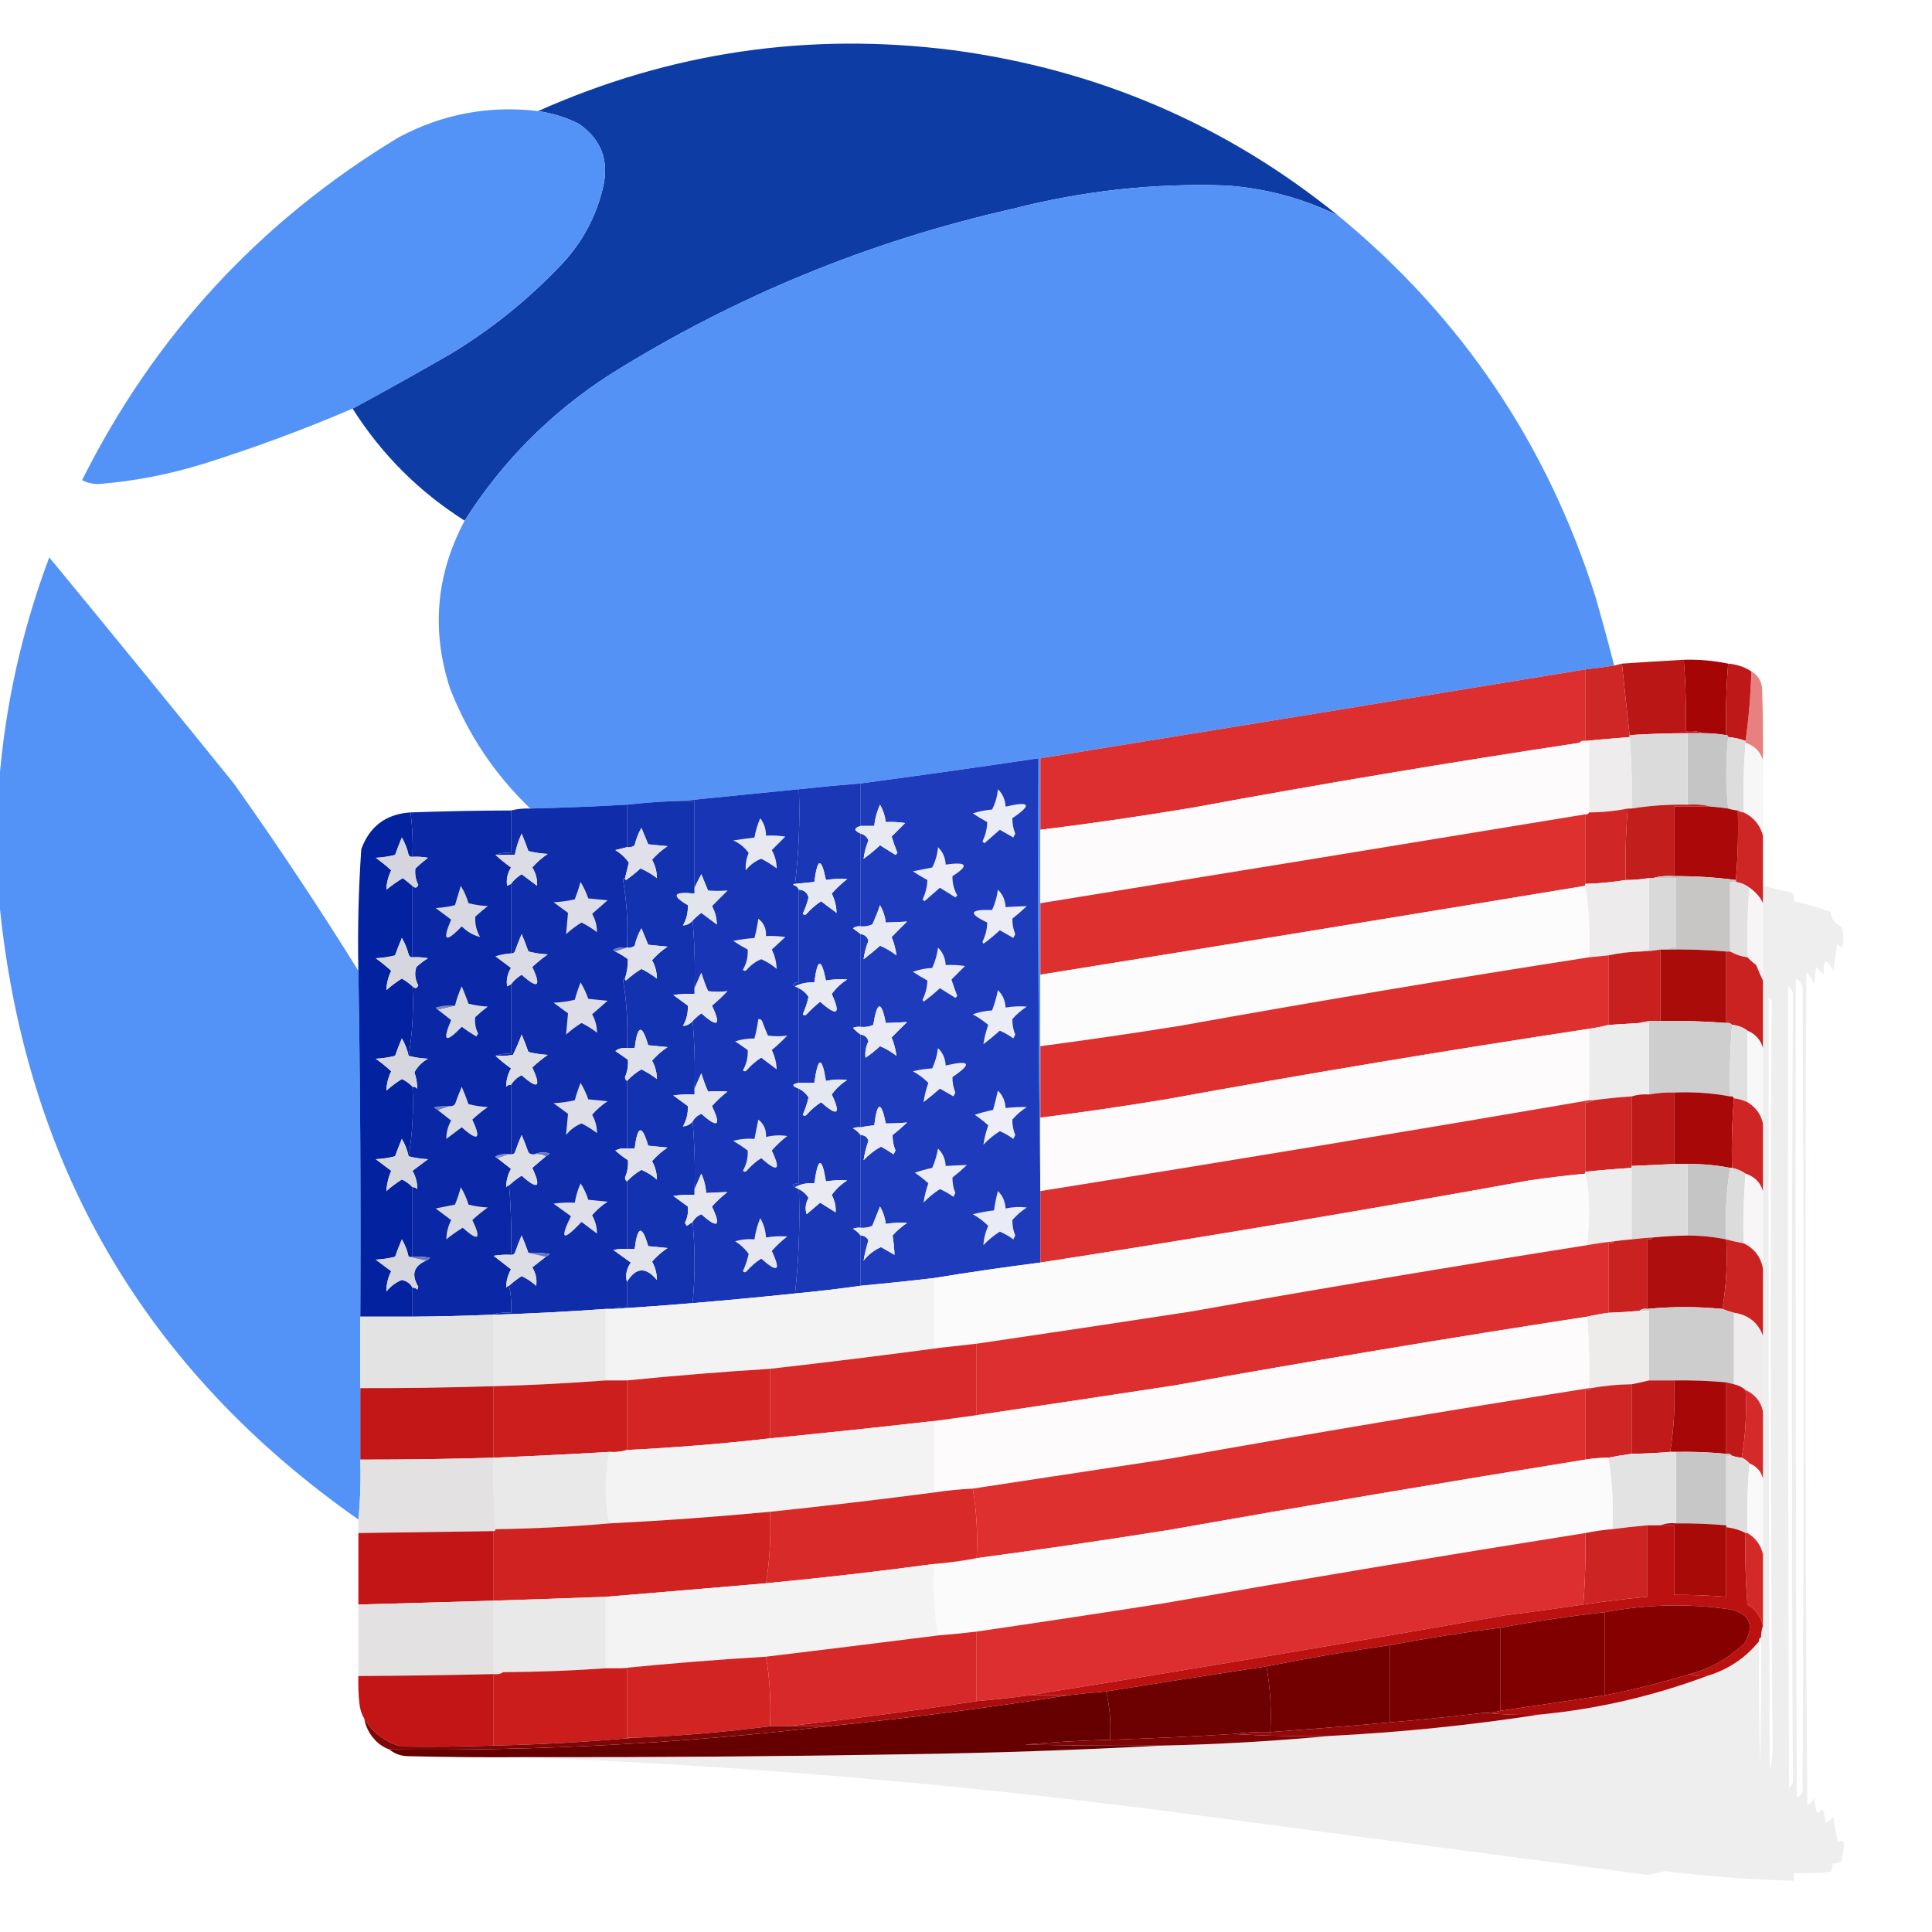 <?xml version="1.0" encoding="UTF-8"?>
<!DOCTYPE svg PUBLIC "-//W3C//DTD SVG 1.1//EN" "http://www.w3.org/Graphics/SVG/1.1/DTD/svg11.dtd">
<svg xmlns="http://www.w3.org/2000/svg" version="1.1" width="1000px" height="1000px" style="shape-rendering:geometricPrecision; text-rendering:geometricPrecision; image-rendering:optimizeQuality; fill-rule:evenodd; clip-rule:evenodd" xmlns:xlink="http://www.w3.org/1999/xlink">
<g><path style="opacity:0.998" fill="#0e3ca5" d="M 692.5,111.5 C 674.251,102.589 654.918,97.422 634.5,96C 597.274,94.746 560.607,98.746 524.5,108C 449.815,124.854 380.149,153.521 315.5,194C 284.928,213.738 259.928,238.904 240.5,269.5C 216.806,254.473 197.473,235.139 182.5,211.5C 199.609,202.232 216.609,192.732 233.5,183C 254.693,170.154 273.86,154.654 291,136.5C 301.384,125.403 308.384,112.403 312,97.5C 315.499,83.353 311.333,72.186 299.5,64C 292.826,60.719 285.826,58.553 278.5,57.5C 347.062,26.919 418.729,16.419 493.5,26C 568.163,36.02 634.496,64.52 692.5,111.5 Z"/></g>
<g><path style="opacity:0.995" fill="#5392f6" d="M 278.5,57.5 C 285.826,58.553 292.826,60.719 299.5,64C 311.333,72.186 315.499,83.353 312,97.5C 308.384,112.403 301.384,125.403 291,136.5C 273.86,154.654 254.693,170.154 233.5,183C 216.609,192.732 199.609,202.232 182.5,211.5C 157.359,222.271 131.692,231.771 105.5,240C 87.883,245.49 69.883,248.99 51.5,250.5C 48.283,250.653 45.283,249.986 42.5,248.5C 80.03,173.471 134.697,114.304 206.5,71C 229.142,58.971 253.142,54.471 278.5,57.5 Z"/></g>
<g><path style="opacity:0.999" fill="#5492f6" d="M 692.5,111.5 C 756.485,164.052 800.985,230.052 826,309.5C 829.33,321.157 832.497,332.824 835.5,344.5C 830.553,345.285 825.553,345.951 820.5,346.5C 726.526,361.961 632.526,377.295 538.5,392.5C 538.5,404.833 538.5,417.167 538.5,429.5C 538.5,442.167 538.5,454.833 538.5,467.5C 538.5,479.833 538.5,492.167 538.5,504.5C 538.5,516.833 538.5,529.167 538.5,541.5C 538.5,553.833 538.5,566.167 538.5,578.5C 538.5,591.167 538.5,603.833 538.5,616.5C 537.501,542.002 537.167,467.335 537.5,392.5C 506.836,397.074 476.17,401.407 445.5,405.5C 434.816,406.354 424.149,407.354 413.5,408.5C 393.365,410.52 373.365,412.52 353.5,414.5C 343.791,414.741 334.124,415.408 324.5,416.5C 307.845,417.44 291.178,418.107 274.5,418.5C 256.124,400.942 242.291,380.276 233,356.5C 223.144,326.421 225.644,297.421 240.5,269.5C 259.928,238.904 284.928,213.738 315.5,194C 380.149,153.521 449.815,124.854 524.5,108C 560.607,98.746 597.274,94.746 634.5,96C 654.918,97.422 674.251,102.589 692.5,111.5 Z"/></g>
<g><path style="opacity:0.996" fill="#5392f6" d="M 185.5,502.5 C 186.492,562.125 186.826,621.792 186.5,681.5C 186.5,693.833 186.5,706.167 186.5,718.5C 186.5,730.833 186.5,743.167 186.5,755.5C 186.828,766.014 186.494,776.347 185.5,786.5C 74.315,708.519 12.315,601.519 -0.5,465.5C -0.5,445.5 -0.5,425.5 -0.5,405.5C 2.61,365.382 11.276,326.382 25.5,288.5C 57.523,327.355 89.356,366.355 121,405.5C 143.516,437.211 165.016,469.545 185.5,502.5 Z"/></g>
<g><path style="opacity:0.995" fill="#a60505" d="M 871.5,341.5 C 879.389,341.276 887.056,341.942 894.5,343.5C 893.505,355.655 893.171,367.989 893.5,380.5C 889.534,379.838 885.534,379.505 881.5,379.5C 878.713,378.523 875.713,378.19 872.5,378.5C 872.813,366.087 872.479,353.753 871.5,341.5 Z"/></g>
<g><path style="opacity:1" fill="#bb1616" d="M 871.5,341.5 C 872.479,353.753 872.813,366.087 872.5,378.5C 875.713,378.19 878.713,378.523 881.5,379.5C 878.833,379.5 876.167,379.5 873.5,379.5C 863.486,379.501 853.486,379.834 843.5,380.5C 842.13,368.297 840.797,355.964 839.5,343.5C 850.16,342.739 860.827,342.072 871.5,341.5 Z"/></g>
<g><path style="opacity:0.994" fill="#be1818" d="M 894.5,343.5 C 898.915,343.861 902.915,345.194 906.5,347.5C 906.16,359.701 905.16,371.701 903.5,383.5C 900.598,382.422 897.598,381.756 894.5,381.5C 894.5,380.833 894.167,380.5 893.5,380.5C 893.171,367.989 893.505,355.655 894.5,343.5 Z"/></g>
<g><path style="opacity:1" fill="#cf2626" d="M 839.5,343.5 C 840.797,355.964 842.13,368.297 843.5,380.5C 843.5,380.833 843.5,381.167 843.5,381.5C 835.827,382.101 828.16,382.767 820.5,383.5C 820.5,371.167 820.5,358.833 820.5,346.5C 825.553,345.951 830.553,345.285 835.5,344.5C 836.833,344.167 838.167,343.833 839.5,343.5 Z"/></g>
<g><path style="opacity:1" fill="#dd2f2f" d="M 820.5,346.5 C 820.5,358.833 820.5,371.167 820.5,383.5C 819.209,383.263 818.209,383.596 817.5,384.5C 750.641,394.572 683.975,405.739 617.5,418C 591.245,422.407 564.911,426.24 538.5,429.5C 538.5,417.167 538.5,404.833 538.5,392.5C 632.526,377.295 726.526,361.961 820.5,346.5 Z"/></g>
<g><path style="opacity:0.605" fill="#da2d2d" d="M 906.5,347.5 C 909.556,349.263 911.389,351.93 912,355.5C 912.5,368.162 912.667,380.829 912.5,393.5C 911.064,388.98 908.064,385.98 903.5,384.5C 903.5,384.167 903.5,383.833 903.5,383.5C 905.16,371.701 906.16,359.701 906.5,347.5 Z"/></g>
<g><path style="opacity:1" fill="#c6c5c5" d="M 873.5,379.5 C 876.167,379.5 878.833,379.5 881.5,379.5C 885.534,379.505 889.534,379.838 893.5,380.5C 894.167,380.5 894.5,380.833 894.5,381.5C 893.18,393.735 893.18,406.069 894.5,418.5C 891.518,418.037 888.518,417.704 885.5,417.5C 881.702,416.517 877.702,416.183 873.5,416.5C 873.5,404.167 873.5,391.833 873.5,379.5 Z"/></g>
<g><path style="opacity:1" fill="#dcdbdb" d="M 873.5,379.5 C 873.5,391.833 873.5,404.167 873.5,416.5C 863.76,416.308 854.094,416.975 844.5,418.5C 844.829,405.989 844.495,393.655 843.5,381.5C 843.5,381.167 843.5,380.833 843.5,380.5C 853.486,379.834 863.486,379.501 873.5,379.5 Z"/></g>
<g><path style="opacity:1" fill="#eeecec" d="M 843.5,381.5 C 844.495,393.655 844.829,405.989 844.5,418.5C 843.833,418.5 843.167,418.5 842.5,418.5C 835.905,419.821 829.239,420.488 822.5,420.5C 822.5,408.5 822.5,396.5 822.5,384.5C 820.833,384.5 819.167,384.5 817.5,384.5C 818.209,383.596 819.209,383.263 820.5,383.5C 828.16,382.767 835.827,382.101 843.5,381.5 Z"/></g>
<g><path style="opacity:1" fill="#dddddd" d="M 894.5,381.5 C 897.598,381.756 900.598,382.422 903.5,383.5C 903.5,383.833 903.5,384.167 903.5,384.5C 902.505,396.322 902.172,408.322 902.5,420.5C 901.391,420.443 900.391,420.11 899.5,419.5C 897.784,419.371 896.117,419.038 894.5,418.5C 893.18,406.069 893.18,393.735 894.5,381.5 Z"/></g>
<g><path style="opacity:1" fill="#fdfbfb" d="M 817.5,384.5 C 819.167,384.5 820.833,384.5 822.5,384.5C 822.5,396.5 822.5,408.5 822.5,420.5C 822.158,421.338 821.492,421.672 820.5,421.5C 726.517,436.964 632.517,452.297 538.5,467.5C 538.5,454.833 538.5,442.167 538.5,429.5C 564.911,426.24 591.245,422.407 617.5,418C 683.975,405.739 750.641,394.572 817.5,384.5 Z"/></g>
<g><path style="opacity:0.736" fill="#f6f4f4" d="M 903.5,384.5 C 908.064,385.98 911.064,388.98 912.5,393.5C 912.5,406.5 912.5,419.5 912.5,432.5C 911.026,427.019 907.692,423.019 902.5,420.5C 902.172,408.322 902.505,396.322 903.5,384.5 Z"/></g>
<g><path style="opacity:1" fill="#1d3bba" d="M 538.5,616.5 C 538.5,628.833 538.5,641.167 538.5,653.5C 520.11,655.843 501.776,658.51 483.5,661.5C 470.85,662.998 458.183,664.331 445.5,665.5C 445.5,656.833 445.5,648.167 445.5,639.5C 447.311,639.572 448.644,640.405 449.5,642C 448.406,645.539 447.572,649.039 447,652.5C 449.439,649.388 452.439,647.055 456,645.5C 458.317,646.826 460.651,648.16 463,649.5C 462.871,646.127 462.538,642.794 462,639.5C 464.22,636.979 466.72,634.812 469.5,633C 465.83,632.721 462.163,632.888 458.5,633.5C 458.101,630.304 457.101,627.304 455.5,624.5C 454.167,627.833 452.833,631.167 451.5,634.5C 449.591,635.348 447.591,635.682 445.5,635.5C 445.5,619.5 445.5,603.5 445.5,587.5C 447.567,587.532 448.9,588.532 449.5,590.5C 448.32,593.848 447.487,597.182 447,600.5C 449.656,597.678 452.656,595.345 456,593.5C 458.234,594.701 460.401,596.035 462.5,597.5C 462.833,596.833 463.167,596.167 463.5,595.5C 462.447,592.869 461.947,590.202 462,587.5C 464.593,585.451 467.093,583.285 469.5,581C 465.921,581.337 462.254,581.504 458.5,581.5C 456.063,569.708 454.063,570.042 452.5,582.5C 450.139,582.674 447.806,583.007 445.5,583.5C 445.5,567.5 445.5,551.5 445.5,535.5C 447.595,535.76 448.928,536.926 449.5,539C 448.139,541.73 447.639,544.563 448,547.5C 450.644,545.69 453.144,543.69 455.5,541.5C 458.58,542.789 461.414,544.455 464,546.5C 463.613,543.319 462.78,540.152 461.5,537C 464.062,534.354 466.728,531.688 469.5,529C 465.891,529.238 462.225,529.405 458.5,529.5C 456.178,517.754 454.012,518.087 452,530.5C 449.959,531.423 447.792,531.756 445.5,531.5C 445.5,515.5 445.5,499.5 445.5,483.5C 447.595,483.76 448.928,484.926 449.5,487C 448.22,490.152 447.387,493.319 447,496.5C 449.925,494.286 452.759,491.953 455.5,489.5C 458.58,490.789 461.414,492.455 464,494.5C 463.613,491.319 462.78,488.152 461.5,485C 464.062,482.354 466.728,479.688 469.5,477C 465.891,477.238 462.225,477.405 458.5,477.5C 458.101,474.304 457.101,471.304 455.5,468.5C 454.361,471.917 453.028,475.25 451.5,478.5C 449.591,479.348 447.591,479.682 445.5,479.5C 445.5,463.5 445.5,447.5 445.5,431.5C 447.464,431.977 448.798,433.144 449.5,435C 448.22,438.152 447.387,441.319 447,444.5C 449.979,442.356 452.812,440.022 455.5,437.5C 458.167,439.167 460.833,440.833 463.5,442.5C 463.833,442.167 464.167,441.833 464.5,441.5C 463.401,438.704 462.401,435.871 461.5,433C 463.767,430.733 466.1,428.4 468.5,426C 465.183,425.502 461.85,425.335 458.5,425.5C 458.101,422.304 457.101,419.304 455.5,416.5C 453.885,420.009 452.885,423.675 452.5,427.5C 450.167,427.5 447.833,427.5 445.5,427.5C 445.5,420.167 445.5,412.833 445.5,405.5C 476.17,401.407 506.836,397.074 537.5,392.5C 537.167,467.335 537.501,542.002 538.5,616.5 Z"/></g>
<g><path style="opacity:1" fill="#1a38b6" d="M 445.5,405.5 C 445.5,412.833 445.5,420.167 445.5,427.5C 441.832,428.557 441.832,429.891 445.5,431.5C 445.5,447.5 445.5,463.5 445.5,479.5C 444.022,479.238 442.689,479.571 441.5,480.5C 442.901,481.521 444.235,482.521 445.5,483.5C 445.5,499.5 445.5,515.5 445.5,531.5C 444.127,531.343 442.793,531.51 441.5,532C 442.731,533.405 444.064,534.571 445.5,535.5C 445.5,551.5 445.5,567.5 445.5,583.5C 444.127,583.343 442.793,583.51 441.5,584C 443.093,584.949 444.426,586.115 445.5,587.5C 445.5,603.5 445.5,619.5 445.5,635.5C 444.127,635.343 442.793,635.51 441.5,636C 443.093,636.949 444.426,638.115 445.5,639.5C 445.5,648.167 445.5,656.833 445.5,665.5C 434.205,667.113 422.872,668.447 411.5,669.5C 413.466,651.736 414.132,633.736 413.5,615.5C 415.613,616.548 417.28,618.048 418.5,620C 416.938,622.792 416.605,625.625 417.5,628.5C 419.833,626.5 422.167,624.5 424.5,622.5C 427.167,624.167 429.833,625.833 432.5,627.5C 432.753,624.521 432.087,621.521 430.5,618.5C 432.688,615.478 435.355,612.978 438.5,611C 434.83,610.721 431.163,610.888 427.5,611.5C 425.408,598.508 423.408,598.842 421.5,612.5C 417.84,612.159 414.507,612.825 411.5,614.5C 410.957,614.44 410.624,614.107 410.5,613.5C 411.325,612.614 412.325,612.281 413.5,612.5C 413.5,596.167 413.5,579.833 413.5,563.5C 415.613,564.548 417.28,566.048 418.5,568C 417.804,571.125 416.804,574.125 415.5,577C 416.167,577.667 416.833,577.667 417.5,577C 419.705,574.46 422.205,572.293 425,570.5C 433.556,578.108 435.389,576.774 430.5,566.5C 432.688,563.478 435.355,560.978 438.5,559C 434.812,558.55 431.146,558.717 427.5,559.5C 425.417,546.499 423.417,546.832 421.5,560.5C 418.833,560.5 416.167,560.5 413.5,560.5C 413.5,544.167 413.5,527.833 413.5,511.5C 415.613,512.548 417.28,514.048 418.5,516C 417.804,519.125 416.804,522.125 415.5,525C 416.167,525.667 416.833,525.667 417.5,525C 419.683,522.65 422.016,520.483 424.5,518.5C 433.333,526.322 435.333,524.988 430.5,514.5C 432.688,511.478 435.355,508.978 438.5,507C 434.83,506.721 431.163,506.888 427.5,507.5C 425.108,495.637 423.108,495.97 421.5,508.5C 417.878,508.322 414.544,508.989 411.5,510.5C 410.957,510.44 410.624,510.107 410.5,509.5C 411.325,508.614 412.325,508.281 413.5,508.5C 413.5,492.5 413.5,476.5 413.5,460.5C 416.183,460.663 417.85,461.996 418.5,464.5C 417.792,467.458 416.792,470.291 415.5,473C 416.167,473.667 416.833,473.667 417.5,473C 419.705,470.46 422.205,468.293 425,466.5C 427.667,468.5 430.333,470.5 433,472.5C 432.914,469.056 432.08,465.723 430.5,462.5C 432.934,459.777 435.601,457.277 438.5,455C 434.83,454.721 431.163,454.888 427.5,455.5C 425.108,443.637 423.108,443.97 421.5,456.5C 418.167,456.833 414.833,457.167 411.5,457.5C 413.462,441.406 414.129,425.073 413.5,408.5C 424.149,407.354 434.816,406.354 445.5,405.5 Z"/></g>
<g><path style="opacity:1" fill="#1735b4" d="M 413.5,408.5 C 414.129,425.073 413.462,441.406 411.5,457.5C 411.062,457.435 410.728,457.601 410.5,458C 411.942,458.377 412.942,459.21 413.5,460.5C 413.5,476.5 413.5,492.5 413.5,508.5C 412.325,508.281 411.325,508.614 410.5,509.5C 410.624,510.107 410.957,510.44 411.5,510.5C 412.167,510.833 412.833,511.167 413.5,511.5C 413.5,527.833 413.5,544.167 413.5,560.5C 409.703,561.089 409.703,562.089 413.5,563.5C 413.5,579.833 413.5,596.167 413.5,612.5C 412.325,612.281 411.325,612.614 410.5,613.5C 410.624,614.107 410.957,614.44 411.5,614.5C 412.167,614.833 412.833,615.167 413.5,615.5C 414.132,633.736 413.466,651.736 411.5,669.5C 393.852,671.347 376.185,673.013 358.5,674.5C 359.822,660.402 359.822,646.402 358.5,632.5C 359.508,630.661 361.008,629.328 363,628.5C 371.556,636.108 373.389,634.774 368.5,624.5C 370.934,621.777 373.601,619.277 376.5,617C 372.871,617.11 369.204,617.276 365.5,617.5C 365.295,614.012 364.461,610.679 363,607.5C 361.828,610.231 360.661,612.898 359.5,615.5C 359.828,603.655 359.495,591.988 358.5,580.5C 359.508,578.661 361.008,577.328 363,576.5C 371.556,584.108 373.389,582.774 368.5,572.5C 370.934,569.777 373.601,567.277 376.5,565C 373.144,564.785 369.811,564.785 366.5,565C 365.142,561.927 363.975,558.76 363,555.5C 361.828,558.231 360.661,560.898 359.5,563.5C 359.828,551.655 359.495,539.988 358.5,528.5C 359.833,527.067 361.333,525.733 363,524.5C 371.556,532.108 373.389,530.774 368.5,520.5C 371.291,518.211 373.958,515.711 376.5,513C 373.24,513.482 369.907,513.482 366.5,513C 365.142,509.927 363.975,506.76 363,503.5C 361.828,506.231 360.661,508.898 359.5,511.5C 359.828,499.655 359.495,487.988 358.5,476.5C 359.833,475.067 361.333,473.733 363,472.5C 365.667,474.5 368.333,476.5 371,478.5C 371.011,475.185 370.178,472.019 368.5,469C 371.062,466.354 373.728,463.688 376.5,461C 373.189,461.215 369.856,461.215 366.5,461C 365.338,458.184 364.171,455.35 363,452.5C 361.724,454.858 360.558,457.192 359.5,459.5C 359.5,444.5 359.5,429.5 359.5,414.5C 357.5,414.5 355.5,414.5 353.5,414.5C 373.365,412.52 393.365,410.52 413.5,408.5 Z"/></g>
<g><path style="opacity:1" fill="#ebedf6" d="M 516.5,408.5 C 518.956,410.818 520.289,413.818 520.5,417.5C 533.211,414.5 534.378,416.5 524,423.5C 523.947,426.202 524.447,428.869 525.5,431.5C 525.167,432.167 524.833,432.833 524.5,433.5C 522.167,432.167 519.833,430.833 517.5,429.5C 514.833,431.833 512.167,434.167 509.5,436.5C 509.167,436.167 508.833,435.833 508.5,435.5C 510.08,432.277 510.914,428.944 511,425.5C 508.417,424.126 505.917,422.626 503.5,421C 506.753,419.964 510.086,419.297 513.5,419C 515.208,415.707 516.208,412.207 516.5,408.5 Z"/></g>
<g><path style="opacity:1" fill="#1332b0" d="M 353.5,414.5 C 355.5,414.5 357.5,414.5 359.5,414.5C 359.5,429.5 359.5,444.5 359.5,459.5C 359.5,460.5 359.5,461.5 359.5,462.5C 348.518,461.424 347.351,463.424 356,468.5C 356.212,472.209 355.378,475.709 353.5,479C 355.435,478.942 357.102,478.109 358.5,476.5C 359.495,487.988 359.828,499.655 359.5,511.5C 359.5,512.5 359.5,513.5 359.5,514.5C 355.818,514.335 352.152,514.501 348.5,515C 351,516.833 353.5,518.667 356,520.5C 356.212,524.209 355.378,527.709 353.5,531C 355.435,530.942 357.102,530.109 358.5,528.5C 359.495,539.988 359.828,551.655 359.5,563.5C 359.5,564.5 359.5,565.5 359.5,566.5C 355.818,566.335 352.152,566.501 348.5,567C 351,568.833 353.5,570.667 356,572.5C 356.212,576.209 355.378,579.709 353.5,583C 355.435,582.942 357.102,582.109 358.5,580.5C 359.495,591.988 359.828,603.655 359.5,615.5C 359.5,616.5 359.5,617.5 359.5,618.5C 355.818,618.335 352.152,618.501 348.5,619C 351,620.833 353.5,622.667 356,624.5C 356.361,627.437 355.861,630.27 354.5,633C 354.833,633.5 355.167,634 355.5,634.5C 356.518,633.807 357.518,633.141 358.5,632.5C 359.822,646.402 359.822,660.402 358.5,674.5C 344.845,675.642 331.179,676.642 317.5,677.5C 319.607,676.532 321.941,676.198 324.5,676.5C 324.5,672.167 324.5,667.833 324.5,663.5C 329.126,655.912 334.293,655.579 340,662.5C 340.011,659.185 339.178,656.019 337.5,653C 339.85,650.317 342.517,647.984 345.5,646C 342.167,645.667 338.833,645.333 335.5,645C 332.313,633.917 329.98,634.417 328.5,646.5C 327.167,646.5 325.833,646.5 324.5,646.5C 324.5,634.833 324.5,623.167 324.5,611.5C 326.674,609.154 329.174,607.154 332,605.5C 334.922,606.755 337.589,608.422 340,610.5C 340.011,607.185 339.178,604.019 337.5,601C 339.85,598.317 342.517,595.984 345.5,594C 342.167,593.667 338.833,593.333 335.5,593C 332.313,581.917 329.98,582.417 328.5,594.5C 327.167,594.5 325.833,594.5 324.5,594.5C 324.5,582.833 324.5,571.167 324.5,559.5C 326.674,557.154 329.174,555.154 332,553.5C 334.818,554.91 337.485,556.577 340,558.5C 340.011,555.185 339.178,552.019 337.5,549C 339.85,546.317 342.517,543.984 345.5,542C 342.167,541.667 338.833,541.333 335.5,541C 332.313,529.917 329.98,530.417 328.5,542.5C 327.167,542.5 325.833,542.5 324.5,542.5C 325.116,530.649 324.45,518.982 322.5,507.5C 322.624,506.893 322.957,506.56 323.5,506.5C 323.435,506.938 323.601,507.272 324,507.5C 326.505,505.251 329.172,503.251 332,501.5C 334.818,502.91 337.485,504.577 340,506.5C 340.004,503.169 339.171,500.002 337.5,497C 339.871,494.294 342.537,491.961 345.5,490C 342.167,489.667 338.833,489.333 335.5,489C 334.338,486.184 333.171,483.35 332,480.5C 330.382,483.291 329.215,486.291 328.5,489.5C 327.311,490.429 325.978,490.762 324.5,490.5C 325.116,478.649 324.45,466.982 322.5,455.5C 322.624,454.893 322.957,454.56 323.5,454.5C 323.435,454.938 323.601,455.272 324,455.5C 326.644,453.69 329.144,451.69 331.5,449.5C 334.58,450.789 337.414,452.455 340,454.5C 340.004,451.169 339.171,448.002 337.5,445C 339.871,442.294 342.537,439.961 345.5,438C 342.167,437.667 338.833,437.333 335.5,437C 334.338,434.184 333.171,431.35 332,428.5C 330.382,431.291 329.215,434.291 328.5,437.5C 327.311,438.429 325.978,438.762 324.5,438.5C 324.5,431.167 324.5,423.833 324.5,416.5C 334.124,415.408 343.791,414.741 353.5,414.5 Z"/></g>
<g><path style="opacity:1" fill="#ab0909" d="M 885.5,417.5 C 888.518,417.704 891.518,418.037 894.5,418.5C 896.117,419.038 897.784,419.371 899.5,419.5C 899.828,431.678 899.495,443.678 898.5,455.5C 887.885,454.091 877.218,453.425 866.5,453.5C 866.5,441.5 866.5,429.5 866.5,417.5C 872.833,417.5 879.167,417.5 885.5,417.5 Z"/></g>
<g><path style="opacity:1" fill="#0f2dab" d="M 324.5,416.5 C 324.5,423.833 324.5,431.167 324.5,438.5C 322.518,438.995 320.518,439.495 318.5,440C 321.297,441.721 323.631,443.887 325.5,446.5C 324.829,449.185 324.162,451.852 323.5,454.5C 322.957,454.56 322.624,454.893 322.5,455.5C 324.45,466.982 325.116,478.649 324.5,490.5C 322.076,490.192 319.743,490.526 317.5,491.5C 317.624,492.107 317.957,492.44 318.5,492.5C 320.781,493.608 322.948,494.942 325,496.5C 325.048,499.878 324.548,503.211 323.5,506.5C 322.957,506.56 322.624,506.893 322.5,507.5C 324.45,518.982 325.116,530.649 324.5,542.5C 322.25,542.181 320.25,542.681 318.5,544C 320.667,545.5 322.833,547 325,548.5C 325.26,551.577 324.76,554.577 323.5,557.5C 323.543,558.416 323.876,559.083 324.5,559.5C 324.5,571.167 324.5,582.833 324.5,594.5C 322.396,594.201 320.396,594.534 318.5,595.5C 320.5,597.327 322.667,598.994 325,600.5C 325.26,603.577 324.76,606.577 323.5,609.5C 323.543,610.416 323.876,611.083 324.5,611.5C 324.5,623.167 324.5,634.833 324.5,646.5C 322.143,646.337 319.81,646.503 317.5,647C 320.5,649.167 323.5,651.333 326.5,653.5C 324.273,656.76 323.606,660.094 324.5,663.5C 324.5,667.833 324.5,672.167 324.5,676.5C 321.941,676.198 319.607,676.532 317.5,677.5C 316.167,677.5 314.833,677.5 313.5,677.5C 294.198,678.905 274.864,679.905 255.5,680.5C 255.167,680.5 254.833,680.5 254.5,680.5C 257.625,679.521 260.958,679.187 264.5,679.5C 264.819,674.637 264.486,669.97 263.5,665.5C 265.492,663.683 267.659,662.016 270,660.5C 272.741,661.789 275.241,663.455 277.5,665.5C 278.037,662.227 277.37,659.061 275.5,656C 277.864,654.158 280.197,652.325 282.5,650.5C 283.289,650.217 283.956,649.717 284.5,649C 280.848,648.501 277.182,648.335 273.5,648.5C 272.439,645.489 271.273,642.489 270,639.5C 268.735,642.461 267.569,645.461 266.5,648.5C 266.043,649.298 265.376,649.631 264.5,649.5C 264.828,637.322 264.495,625.322 263.5,613.5C 265.481,611.697 267.648,610.03 270,608.5C 278.446,616.075 280.28,614.742 275.5,604.5C 277.828,602.507 280.161,600.507 282.5,598.5C 283.289,598.217 283.956,597.717 284.5,597C 281.633,596.199 278.966,596.366 276.5,597.5C 275.325,597.719 274.325,597.386 273.5,596.5C 272.431,593.461 271.265,590.461 270,587.5C 268.735,590.461 267.569,593.461 266.5,596.5C 266.043,597.298 265.376,597.631 264.5,597.5C 264.5,585.5 264.5,573.5 264.5,561.5C 265.838,559.33 267.672,557.664 270,556.5C 278.446,564.075 280.28,562.742 275.5,552.5C 277.997,550.174 280.664,548.007 283.5,546C 280.118,545.824 276.785,545.324 273.5,544.5C 272.431,541.461 271.265,538.461 270,535.5C 268.691,539.099 267.191,542.599 265.5,546C 262.518,546.498 259.518,546.665 256.5,546.5C 258.948,545.527 261.615,545.194 264.5,545.5C 264.5,533.5 264.5,521.5 264.5,509.5C 265.976,507.5 267.809,505.833 270,504.5C 278.446,512.075 280.28,510.742 275.5,500.5C 278.022,498.144 280.688,495.977 283.5,494C 280.118,493.824 276.785,493.324 273.5,492.5C 272.431,489.461 271.265,486.461 270,483.5C 268.735,486.461 267.569,489.461 266.5,492.5C 266.043,493.298 265.376,493.631 264.5,493.5C 264.5,481.5 264.5,469.5 264.5,457.5C 265.976,455.5 267.809,453.833 270,452.5C 272.667,454.5 275.333,456.5 278,458.5C 278.188,455.087 277.355,451.921 275.5,449C 277.85,446.317 280.517,443.984 283.5,442C 280.118,441.824 276.785,441.324 273.5,440.5C 272.431,437.461 271.265,434.461 270,431.5C 268.326,435.021 267.16,438.687 266.5,442.5C 263.167,442.5 259.833,442.5 256.5,442.5C 258.948,441.527 261.615,441.194 264.5,441.5C 264.5,434.167 264.5,426.833 264.5,419.5C 267.764,418.676 271.098,418.342 274.5,418.5C 291.178,418.107 307.845,417.44 324.5,416.5 Z"/></g>
<g><path style="opacity:1" fill="#e8eaf3" d="M 445.5,431.5 C 441.832,429.891 441.832,428.557 445.5,427.5C 447.833,427.5 450.167,427.5 452.5,427.5C 452.885,423.675 453.885,420.009 455.5,416.5C 457.101,419.304 458.101,422.304 458.5,425.5C 461.85,425.335 465.183,425.502 468.5,426C 466.1,428.4 463.767,430.733 461.5,433C 462.401,435.871 463.401,438.704 464.5,441.5C 464.167,441.833 463.833,442.167 463.5,442.5C 460.833,440.833 458.167,439.167 455.5,437.5C 452.812,440.022 449.979,442.356 447,444.5C 447.387,441.319 448.22,438.152 449.5,435C 448.798,433.144 447.464,431.977 445.5,431.5 Z"/></g>
<g><path style="opacity:1" fill="#c11e1c" d="M 873.5,416.5 C 877.702,416.183 881.702,416.517 885.5,417.5C 879.167,417.5 872.833,417.5 866.5,417.5C 866.5,429.5 866.5,441.5 866.5,453.5C 862.629,453.185 858.962,453.518 855.5,454.5C 854.833,454.5 854.167,454.5 853.5,454.5C 849.534,455.162 845.534,455.495 841.5,455.5C 841.187,443.087 841.521,430.753 842.5,418.5C 843.167,418.5 843.833,418.5 844.5,418.5C 854.094,416.975 863.76,416.308 873.5,416.5 Z"/></g>
<g><path style="opacity:0.999" fill="#0a28a6" d="M 264.5,419.5 C 264.5,426.833 264.5,434.167 264.5,441.5C 261.615,441.194 258.948,441.527 256.5,442.5C 258.978,444.803 261.645,446.969 264.5,449C 262.63,452.061 261.963,455.227 262.5,458.5C 263.183,458.137 263.85,457.804 264.5,457.5C 264.5,469.5 264.5,481.5 264.5,493.5C 261.784,493.678 259.117,494.178 256.5,495C 259.167,497 261.833,499 264.5,501C 262.63,504.061 261.963,507.227 262.5,510.5C 263.183,510.137 263.85,509.804 264.5,509.5C 264.5,521.5 264.5,533.5 264.5,545.5C 261.615,545.194 258.948,545.527 256.5,546.5C 258.978,548.803 261.645,550.969 264.5,553C 262.829,556.002 261.996,559.169 262,562.5C 262.671,561.748 263.504,561.414 264.5,561.5C 264.5,573.5 264.5,585.5 264.5,597.5C 264.167,597.5 263.833,597.5 263.5,597.5C 261.076,597.192 258.743,597.526 256.5,598.5C 256.624,599.107 256.957,599.44 257.5,599.5C 259.834,601.334 262.168,603.167 264.5,605C 262.822,608.019 261.989,611.185 262,614.5C 262.383,613.944 262.883,613.611 263.5,613.5C 264.495,625.322 264.828,637.322 264.5,649.5C 261.482,649.335 258.482,649.502 255.5,650C 258.519,652.358 261.519,654.691 264.5,657C 262.822,660.019 261.989,663.185 262,666.5C 262.383,665.944 262.883,665.611 263.5,665.5C 264.486,669.97 264.819,674.637 264.5,679.5C 260.958,679.187 257.625,679.521 254.5,680.5C 240.841,681.073 227.174,681.406 213.5,681.5C 213.5,676.5 213.5,671.5 213.5,666.5C 214.496,666.414 215.329,666.748 216,667.5C 216.167,667 216.333,666.5 216.5,666C 212.761,659.81 214.094,655.31 220.5,652.5C 221.289,652.217 221.956,651.717 222.5,651C 219.518,650.502 216.518,650.335 213.5,650.5C 213.5,638.5 213.5,626.5 213.5,614.5C 214.496,614.414 215.329,614.748 216,615.5C 216.004,612.169 215.171,609.002 213.5,606C 216.167,604 218.833,602 221.5,600C 217.975,599.821 214.641,599.321 211.5,598.5C 213.479,586.88 214.146,574.88 213.5,562.5C 214.496,562.414 215.329,562.748 216,563.5C 215.951,560.655 215.451,557.822 214.5,555C 216.128,552.039 218.461,549.705 221.5,548C 217.975,547.821 214.641,547.321 211.5,546.5C 213.479,534.88 214.146,522.88 213.5,510.5C 214.824,511.85 215.824,511.683 216.5,510C 214.775,506.907 214.442,503.74 215.5,500.5C 217.359,498.808 219.359,497.308 221.5,496C 218.854,495.503 216.187,495.336 213.5,495.5C 213.5,483.167 213.5,470.833 213.5,458.5C 214.824,459.85 215.824,459.683 216.5,458C 215.139,455.27 214.639,452.437 215,449.5C 217.074,447.548 219.241,445.715 221.5,444C 218.854,443.503 216.187,443.336 213.5,443.5C 213.799,435.747 213.466,428.08 212.5,420.5C 229.827,419.884 247.16,419.551 264.5,419.5 Z"/></g>
<g><path style="opacity:0.999" fill="#0322a0" d="M 212.5,420.5 C 213.466,428.08 213.799,435.747 213.5,443.5C 212.624,443.631 211.957,443.298 211.5,442.5C 210.785,439.291 209.618,436.291 208,433.5C 206.735,436.461 205.569,439.461 204.5,442.5C 201.215,443.324 197.882,443.824 194.5,444C 197.312,445.977 199.978,448.144 202.5,450.5C 200.92,453.723 200.086,457.056 200,460.5C 202.695,458.306 205.528,456.306 208.5,454.5C 210.21,455.887 211.877,457.221 213.5,458.5C 213.5,470.833 213.5,483.167 213.5,495.5C 212.503,495.53 211.836,495.03 211.5,494C 210.715,490.971 209.549,488.138 208,485.5C 206.735,488.461 205.569,491.461 204.5,494.5C 201.215,495.324 197.882,495.824 194.5,496C 197.336,498.007 200.003,500.174 202.5,502.5C 200.92,505.723 200.086,509.056 200,512.5C 202.505,510.251 205.172,508.251 208,506.5C 210.005,507.682 211.838,509.015 213.5,510.5C 214.146,522.88 213.479,534.88 211.5,546.5C 210.821,543.293 209.654,540.293 208,537.5C 206.735,540.461 205.569,543.461 204.5,546.5C 201.215,547.324 197.882,547.824 194.5,548C 197.336,550.007 200.003,552.174 202.5,554.5C 200.92,557.723 200.086,561.056 200,564.5C 202.505,562.251 205.172,560.251 208,558.5C 210.15,559.483 211.983,560.816 213.5,562.5C 214.146,574.88 213.479,586.88 211.5,598.5C 210.821,595.293 209.654,592.293 208,589.5C 206.735,592.461 205.569,595.461 204.5,598.5C 201.215,599.324 197.882,599.824 194.5,600C 197.167,602 199.833,604 202.5,606C 201.029,609.398 200.196,612.898 200,616.5C 202.505,614.251 205.172,612.251 208,610.5C 210.15,611.483 211.983,612.816 213.5,614.5C 213.5,626.5 213.5,638.5 213.5,650.5C 212.833,650.5 212.167,650.5 211.5,650.5C 210.821,647.293 209.654,644.293 208,641.5C 206.735,644.461 205.569,647.461 204.5,650.5C 201.215,651.324 197.882,651.824 194.5,652C 197.167,654 199.833,656 202.5,658C 200.791,661.336 199.957,664.836 200,668.5C 202.148,665.764 204.814,663.764 208,662.5C 210.505,662.994 212.339,664.328 213.5,666.5C 213.5,671.5 213.5,676.5 213.5,681.5C 204.5,681.5 195.5,681.5 186.5,681.5C 186.826,621.792 186.492,562.125 185.5,502.5C 185.058,481.455 185.558,460.455 187,439.5C 191.36,427.643 199.86,421.309 212.5,420.5 Z"/></g>
<g><path style="opacity:1" fill="#d02626" d="M 842.5,418.5 C 841.521,430.753 841.187,443.087 841.5,455.5C 834.564,456.627 827.564,457.294 820.5,457.5C 820.5,445.5 820.5,433.5 820.5,421.5C 821.492,421.672 822.158,421.338 822.5,420.5C 829.239,420.488 835.905,419.821 842.5,418.5 Z"/></g>
<g><path style="opacity:1" fill="#ce2625" d="M 899.5,419.5 C 900.391,420.11 901.391,420.443 902.5,420.5C 907.692,423.019 911.026,427.019 912.5,432.5C 912.5,441.167 912.5,449.833 912.5,458.5C 912.5,461.5 912.5,464.5 912.5,467.5C 910.912,464.242 908.579,461.575 905.5,459.5C 903.491,457.935 901.157,456.935 898.5,456.5C 898.5,456.167 898.5,455.833 898.5,455.5C 899.495,443.678 899.828,431.678 899.5,419.5 Z"/></g>
<g><path style="opacity:1" fill="#e7e8f0" d="M 393.5,423.5 C 395.472,426.084 396.472,429.084 396.5,432.5C 399.85,432.335 403.183,432.502 406.5,433C 404.1,435.4 401.767,437.733 399.5,440C 401.178,443.019 402.011,446.185 402,449.5C 399.485,447.577 396.818,445.91 394,444.5C 390.814,445.764 388.148,447.764 386,450.5C 385.74,447.423 386.24,444.423 387.5,441.5C 385.463,438.637 382.796,436.47 379.5,435C 383.17,434.452 386.837,433.952 390.5,433.5C 391.101,430.032 392.101,426.699 393.5,423.5 Z"/></g>
<g><path style="opacity:1" fill="#dd302f" d="M 820.5,421.5 C 820.5,433.5 820.5,445.5 820.5,457.5C 820.5,457.833 820.5,458.167 820.5,458.5C 726.542,474.04 632.542,489.373 538.5,504.5C 538.5,492.167 538.5,479.833 538.5,467.5C 632.517,452.297 726.517,436.964 820.5,421.5 Z"/></g>
<g><path style="opacity:1" fill="#dfe0ea" d="M 323.5,454.5 C 324.162,451.852 324.829,449.185 325.5,446.5C 323.631,443.887 321.297,441.721 318.5,440C 320.518,439.495 322.518,438.995 324.5,438.5C 325.978,438.762 327.311,438.429 328.5,437.5C 329.215,434.291 330.382,431.291 332,428.5C 333.171,431.35 334.338,434.184 335.5,437C 338.833,437.333 342.167,437.667 345.5,438C 342.537,439.961 339.871,442.294 337.5,445C 339.171,448.002 340.004,451.169 340,454.5C 337.414,452.455 334.58,450.789 331.5,449.5C 329.144,451.69 326.644,453.69 324,455.5C 323.601,455.272 323.435,454.938 323.5,454.5 Z"/></g>
<g><path style="opacity:1" fill="#dbdce5" d="M 264.5,457.5 C 263.85,457.804 263.183,458.137 262.5,458.5C 261.963,455.227 262.63,452.061 264.5,449C 261.645,446.969 258.978,444.803 256.5,442.5C 259.833,442.5 263.167,442.5 266.5,442.5C 267.16,438.687 268.326,435.021 270,431.5C 271.265,434.461 272.431,437.461 273.5,440.5C 276.785,441.324 280.118,441.824 283.5,442C 280.517,443.984 277.85,446.317 275.5,449C 277.355,451.921 278.188,455.087 278,458.5C 275.333,456.5 272.667,454.5 270,452.5C 267.809,453.833 265.976,455.5 264.5,457.5 Z"/></g>
<g><path style="opacity:1" fill="#d4d5de" d="M 213.5,443.5 C 216.187,443.336 218.854,443.503 221.5,444C 219.241,445.715 217.074,447.548 215,449.5C 214.639,452.437 215.139,455.27 216.5,458C 215.824,459.683 214.824,459.85 213.5,458.5C 211.877,457.221 210.21,455.887 208.5,454.5C 205.528,456.306 202.695,458.306 200,460.5C 200.086,457.056 200.92,453.723 202.5,450.5C 199.978,448.144 197.312,445.977 194.5,444C 197.882,443.824 201.215,443.324 204.5,442.5C 205.569,439.461 206.735,436.461 208,433.5C 209.618,436.291 210.785,439.291 211.5,442.5C 211.957,443.298 212.624,443.631 213.5,443.5 Z"/></g>
<g><path style="opacity:1" fill="#ebecf5" d="M 485.5,438.5 C 487.956,440.818 489.289,443.818 489.5,447.5C 500.65,445.921 501.816,447.921 493,453.5C 492.897,456.994 493.73,460.327 495.5,463.5C 495.167,463.833 494.833,464.167 494.5,464.5C 491.833,462.833 489.167,461.167 486.5,459.5C 483.833,461.833 481.167,464.167 478.5,466.5C 478.167,466.167 477.833,465.833 477.5,465.5C 479.08,462.277 479.914,458.944 480,455.5C 477.417,454.126 474.917,452.626 472.5,451C 475.833,450.333 479.167,449.667 482.5,449C 484.208,445.707 485.208,442.207 485.5,438.5 Z"/></g>
<g><path style="opacity:1" fill="#e7e9f2" d="M 413.5,460.5 C 412.942,459.21 411.942,458.377 410.5,458C 410.728,457.601 411.062,457.435 411.5,457.5C 414.833,457.167 418.167,456.833 421.5,456.5C 423.108,443.97 425.108,443.637 427.5,455.5C 431.163,454.888 434.83,454.721 438.5,455C 435.601,457.277 432.934,459.777 430.5,462.5C 432.08,465.723 432.914,469.056 433,472.5C 430.333,470.5 427.667,468.5 425,466.5C 422.205,468.293 419.705,470.46 417.5,473C 416.833,473.667 416.167,473.667 415.5,473C 416.792,470.291 417.792,467.458 418.5,464.5C 417.85,461.996 416.183,460.663 413.5,460.5 Z"/></g>
<g><path style="opacity:1" fill="#e3e5ed" d="M 358.5,476.5 C 357.102,478.109 355.435,478.942 353.5,479C 355.378,475.709 356.212,472.209 356,468.5C 347.351,463.424 348.518,461.424 359.5,462.5C 359.5,461.5 359.5,460.5 359.5,459.5C 360.558,457.192 361.724,454.858 363,452.5C 364.171,455.35 365.338,458.184 366.5,461C 369.856,461.215 373.189,461.215 376.5,461C 373.728,463.688 371.062,466.354 368.5,469C 370.178,472.019 371.011,475.185 371,478.5C 368.333,476.5 365.667,474.5 363,472.5C 361.333,473.733 359.833,475.067 358.5,476.5 Z"/></g>
<g><path style="opacity:1" fill="#d9d9d9" d="M 853.5,454.5 C 854.167,454.5 854.833,454.5 855.5,454.5C 859.5,454.5 863.5,454.5 867.5,454.5C 867.5,466.5 867.5,478.5 867.5,490.5C 865.585,490.216 863.919,490.549 862.5,491.5C 861.5,491.5 860.5,491.5 859.5,491.5C 856.193,492.051 852.86,492.384 849.5,492.5C 850.568,491.566 851.901,491.232 853.5,491.5C 853.5,479.167 853.5,466.833 853.5,454.5 Z"/></g>
<g><path style="opacity:1" fill="#c8c5c5" d="M 855.5,454.5 C 858.962,453.518 862.629,453.185 866.5,453.5C 877.218,453.425 887.885,454.091 898.5,455.5C 898.5,455.833 898.5,456.167 898.5,456.5C 897.5,456.5 896.5,456.5 895.5,456.5C 895.5,468.5 895.5,480.5 895.5,492.5C 894.833,492.5 894.167,492.5 893.5,492.5C 883.198,491.6 872.865,491.267 862.5,491.5C 863.919,490.549 865.585,490.216 867.5,490.5C 867.5,478.5 867.5,466.5 867.5,454.5C 863.5,454.5 859.5,454.5 855.5,454.5 Z"/></g>
<g><path style="opacity:1" fill="#edebeb" d="M 853.5,454.5 C 853.5,466.833 853.5,479.167 853.5,491.5C 851.901,491.232 850.568,491.566 849.5,492.5C 843.762,492.623 838.096,493.29 832.5,494.5C 829.167,494.833 825.833,495.167 822.5,495.5C 823.146,482.788 822.48,470.455 820.5,458.5C 820.5,458.167 820.5,457.833 820.5,457.5C 827.564,457.294 834.564,456.627 841.5,455.5C 845.534,455.495 849.534,455.162 853.5,454.5 Z"/></g>
<g><path style="opacity:1" fill="#dcdde7" d="M 300.5,456.5 C 302.105,459.12 303.438,461.953 304.5,465C 307.833,465.333 311.167,465.667 314.5,466C 311.833,468.333 309.167,470.667 306.5,473C 308.171,476.002 309.004,479.169 309,482.5C 306.485,480.577 303.818,478.91 301,477.5C 298.172,479.251 295.505,481.251 293,483.5C 293.333,479.833 293.667,476.167 294,472.5C 291.5,470.667 289,468.833 286.5,467C 290.211,466.825 293.878,466.325 297.5,465.5C 298.659,462.519 299.659,459.519 300.5,456.5 Z"/></g>
<g><path style="opacity:1" fill="#e2e0e0" d="M 898.5,456.5 C 901.157,456.935 903.491,457.935 905.5,459.5C 904.505,471.322 904.172,483.322 904.5,495.5C 901.285,495.095 898.285,494.095 895.5,492.5C 895.5,480.5 895.5,468.5 895.5,456.5C 896.5,456.5 897.5,456.5 898.5,456.5 Z"/></g>
<g><path style="opacity:0.068" fill="#000000" d="M 912.5,458.5 C 917.467,459.727 922.467,460.894 927.5,462C 928.38,463.356 928.714,464.856 928.5,466.5C 934.962,467.82 941.295,469.653 947.5,472C 947.846,475.638 949.68,478.138 953,479.5C 954.285,483.172 954.452,486.839 953.5,490.5C 952.522,490.023 951.689,489.357 951,488.5C 950.17,493.143 949.503,497.81 949,502.5C 945.203,495.583 943.536,496.25 944,504.5C 942.667,503.167 941.333,501.833 940,500.5C 939.667,503.5 939.333,506.5 939,509.5C 938.163,507.156 936.829,505.156 935,503.5C 934.167,647.168 934.333,790.834 935.5,934.5C 937.197,933.636 938.363,932.303 939,930.5C 939.182,933.226 939.682,935.893 940.5,938.5C 941.5,937.833 942.5,937.167 943.5,936.5C 944.314,938.766 944.814,941.1 945,943.5C 946.512,942.743 947.846,941.743 949,940.5C 949.417,944.921 950.25,949.254 951.5,953.5C 953.462,952.146 954.462,952.813 954.5,955.5C 954.064,958.179 953.564,960.845 953,963.5C 951.644,964.38 950.144,964.714 948.5,964.5C 948.714,966.144 948.38,967.644 947.5,969C 941.175,969.5 934.842,969.666 928.5,969.5C 928.5,970.833 928.5,972.167 928.5,973.5C 906.093,972.883 883.759,971.216 861.5,968.5C 858.683,969.237 855.85,969.904 853,970.5C 768.834,959.333 684.667,948.167 600.5,937C 491.078,922.976 381.411,913.809 271.5,909.5C 337.505,909.619 403.505,909.119 469.5,908C 513.689,907.338 557.689,905.838 601.5,903.5C 630.712,902.879 659.712,901.213 688.5,898.5C 724.827,896.668 760.827,893.001 796.5,887.5C 826.504,884.636 855.504,877.97 883.5,867.5C 894.393,864.228 903.393,858.228 910.5,849.5C 910.333,870.503 910.5,891.503 911,912.5C 911.5,890.836 911.667,869.169 911.5,847.5C 911.517,845.435 911.85,843.435 912.5,841.5C 912.5,829.167 912.5,816.833 912.5,804.5C 912.5,791.5 912.5,778.5 912.5,765.5C 912.5,753.833 912.5,742.167 912.5,730.5C 912.5,717.5 912.5,704.5 912.5,691.5C 912.5,679.833 912.5,668.167 912.5,656.5C 912.5,643.167 912.5,629.833 912.5,616.5C 912.5,604.833 912.5,593.167 912.5,581.5C 912.5,568.5 912.5,555.5 912.5,542.5C 912.5,530.833 912.5,519.167 912.5,507.5C 912.5,494.167 912.5,480.833 912.5,467.5C 912.5,464.5 912.5,461.5 912.5,458.5 Z M 929.5,506.5 C 931.173,507.343 932.34,508.676 933,510.5C 933.667,649.5 933.667,788.5 933,927.5C 932.333,928.833 931.333,929.833 930,930.5C 929.5,789.167 929.333,647.834 929.5,506.5 Z M 925.5,510.5 C 926.966,511.347 927.8,512.68 928,514.5C 927.333,650.5 927.333,786.5 928,922.5C 927.581,923.672 926.915,924.672 926,925.5C 925.5,787.167 925.333,648.834 925.5,510.5 Z M 915.5,516.5 C 916.222,516.918 916.722,517.584 917,518.5C 916.192,646.497 916.358,774.497 917.5,902.5C 917.641,907.34 917.141,912.007 916,916.5C 915.5,783.167 915.333,649.834 915.5,516.5 Z"/></g>
<g><path style="opacity:1" fill="#d7d8e1" d="M 238.5,458.5 C 240.198,461.231 241.531,464.231 242.5,467.5C 245.785,468.324 249.118,468.824 252.5,469C 250.241,470.715 248.074,472.548 246,474.5C 245.788,478.209 246.622,481.709 248.5,485C 244.946,484.13 241.779,482.297 239,479.5C 230.586,488.287 228.753,487.12 233.5,476C 230.833,474 228.167,472 225.5,470C 228.882,469.824 232.215,469.324 235.5,468.5C 236.505,465.154 237.505,461.821 238.5,458.5 Z"/></g>
<g><path style="opacity:1" fill="#fdfcfc" d="M 820.5,458.5 C 822.48,470.455 823.146,482.788 822.5,495.5C 751.707,506.491 681.04,518.325 610.5,531C 586.54,534.828 562.54,538.328 538.5,541.5C 538.5,529.167 538.5,516.833 538.5,504.5C 632.542,489.373 726.542,474.04 820.5,458.5 Z"/></g>
<g><path style="opacity:1" fill="#ebecf6" d="M 516.5,460.5 C 518.956,462.818 520.289,465.818 520.5,469.5C 524.204,469.276 527.871,469.11 531.5,469C 529.093,471.285 526.593,473.451 524,475.5C 523.947,478.202 524.447,480.869 525.5,483.5C 525.167,484.167 524.833,484.833 524.5,485.5C 522.167,484.167 519.833,482.833 517.5,481.5C 514.812,484.022 511.979,486.356 509,488.5C 508.833,488.167 508.667,487.833 508.5,487.5C 510.08,484.277 510.914,480.944 511,477.5C 500.976,472.779 501.809,470.612 513.5,471C 515.042,467.666 516.042,464.166 516.5,460.5 Z"/></g>
<g><path style="opacity:0.98" fill="#f6f4f4" d="M 905.5,459.5 C 908.579,461.575 910.912,464.242 912.5,467.5C 912.5,480.833 912.5,494.167 912.5,507.5C 911.26,504.976 910.093,502.309 909,499.5C 907.333,498.267 905.833,496.933 904.5,495.5C 904.172,483.322 904.505,471.322 905.5,459.5 Z"/></g>
<g><path style="opacity:1" fill="#e8eaf3" d="M 445.5,483.5 C 444.235,482.521 442.901,481.521 441.5,480.5C 442.689,479.571 444.022,479.238 445.5,479.5C 447.591,479.682 449.591,479.348 451.5,478.5C 453.028,475.25 454.361,471.917 455.5,468.5C 457.101,471.304 458.101,474.304 458.5,477.5C 462.225,477.405 465.891,477.238 469.5,477C 466.728,479.688 464.062,482.354 461.5,485C 462.78,488.152 463.613,491.319 464,494.5C 461.414,492.455 458.58,490.789 455.5,489.5C 452.759,491.953 449.925,494.286 447,496.5C 447.387,493.319 448.22,490.152 449.5,487C 448.928,484.926 447.595,483.76 445.5,483.5 Z"/></g>
<g><path style="opacity:1" fill="#e7e8f0" d="M 392.5,475.5 C 395.341,477.64 396.674,480.64 396.5,484.5C 399.85,484.335 403.183,484.502 406.5,485C 404.125,487.176 401.792,489.343 399.5,491.5C 401.08,494.723 401.914,498.056 402,501.5C 399.589,499.422 396.922,497.755 394,496.5C 391.073,497.717 388.573,499.55 386.5,502C 385.833,502.667 385.167,502.667 384.5,502C 386.378,498.709 387.212,495.209 387,491.5C 384.417,490.126 381.917,488.626 379.5,487C 383.145,486.281 386.812,485.781 390.5,485.5C 391.374,482.211 392.041,478.877 392.5,475.5 Z"/></g>
<g><path style="opacity:1" fill="#e0e1ea" d="M 323.5,506.5 C 324.548,503.211 325.048,499.878 325,496.5C 322.948,494.942 320.781,493.608 318.5,492.5C 320.5,491.833 322.5,491.167 324.5,490.5C 325.978,490.762 327.311,490.429 328.5,489.5C 329.215,486.291 330.382,483.291 332,480.5C 333.171,483.35 334.338,486.184 335.5,489C 338.833,489.333 342.167,489.667 345.5,490C 342.537,491.961 339.871,494.294 337.5,497C 339.171,500.002 340.004,503.169 340,506.5C 337.485,504.577 334.818,502.91 332,501.5C 329.172,503.251 326.505,505.251 324,507.5C 323.601,507.272 323.435,506.938 323.5,506.5 Z"/></g>
<g><path style="opacity:1" fill="#dadbe4" d="M 264.5,509.5 C 263.85,509.804 263.183,510.137 262.5,510.5C 261.963,507.227 262.63,504.061 264.5,501C 261.833,499 259.167,497 256.5,495C 259.117,494.178 261.784,493.678 264.5,493.5C 265.376,493.631 266.043,493.298 266.5,492.5C 267.569,489.461 268.735,486.461 270,483.5C 271.265,486.461 272.431,489.461 273.5,492.5C 276.785,493.324 280.118,493.824 283.5,494C 280.688,495.977 278.022,498.144 275.5,500.5C 280.28,510.742 278.446,512.075 270,504.5C 267.809,505.833 265.976,507.5 264.5,509.5 Z"/></g>
<g><path style="opacity:1" fill="#d6d7de" d="M 213.5,495.5 C 216.187,495.336 218.854,495.503 221.5,496C 219.359,497.308 217.359,498.808 215.5,500.5C 214.442,503.74 214.775,506.907 216.5,510C 215.824,511.683 214.824,511.85 213.5,510.5C 211.838,509.015 210.005,507.682 208,506.5C 205.172,508.251 202.505,510.251 200,512.5C 200.086,509.056 200.92,505.723 202.5,502.5C 200.003,500.174 197.336,498.007 194.5,496C 197.882,495.824 201.215,495.324 204.5,494.5C 205.569,491.461 206.735,488.461 208,485.5C 209.549,488.138 210.715,490.971 211.5,494C 211.836,495.03 212.503,495.53 213.5,495.5 Z"/></g>
<g><path style="opacity:1" fill="#697ac7" d="M 324.5,490.5 C 322.5,491.167 320.5,491.833 318.5,492.5C 317.957,492.44 317.624,492.107 317.5,491.5C 319.743,490.526 322.076,490.192 324.5,490.5 Z"/></g>
<g><path style="opacity:1" fill="#aa0c0a" d="M 859.5,491.5 C 860.5,491.5 861.5,491.5 862.5,491.5C 872.865,491.267 883.198,491.6 893.5,492.5C 893.5,504.833 893.5,517.167 893.5,529.5C 882.198,528.59 870.864,528.257 859.5,528.5C 859.5,516.167 859.5,503.833 859.5,491.5 Z"/></g>
<g><path style="opacity:1" fill="#eaebf5" d="M 485.5,490.5 C 487.956,492.818 489.289,495.818 489.5,499.5C 492.85,499.335 496.183,499.502 499.5,500C 497.1,502.4 494.767,504.733 492.5,507C 493.401,509.871 494.401,512.704 495.5,515.5C 495.167,515.833 494.833,516.167 494.5,516.5C 491.833,514.833 489.167,513.167 486.5,511.5C 483.812,514.022 480.979,516.356 478,518.5C 477.833,518.167 477.667,517.833 477.5,517.5C 479.08,514.277 479.914,510.944 480,507.5C 477.417,506.126 474.917,504.626 472.5,503C 475.711,501.847 479.044,501.18 482.5,501C 484.042,497.666 485.042,494.166 485.5,490.5 Z"/></g>
<g><path style="opacity:1" fill="#c81f1f" d="M 859.5,491.5 C 859.5,503.833 859.5,516.167 859.5,528.5C 855.629,528.185 851.962,528.518 848.5,529.5C 843.167,529.833 837.833,530.167 832.5,530.5C 832.5,518.5 832.5,506.5 832.5,494.5C 838.096,493.29 843.762,492.623 849.5,492.5C 852.86,492.384 856.193,492.051 859.5,491.5 Z"/></g>
<g><path style="opacity:1" fill="#c92221" d="M 893.5,492.5 C 894.167,492.5 894.833,492.5 895.5,492.5C 898.285,494.095 901.285,495.095 904.5,495.5C 905.833,496.933 907.333,498.267 909,499.5C 910.093,502.309 911.26,504.976 912.5,507.5C 912.5,519.167 912.5,530.833 912.5,542.5C 911.266,538.264 908.599,535.264 904.5,533.5C 902.208,531.733 899.542,530.733 896.5,530.5C 895.791,529.596 894.791,529.263 893.5,529.5C 893.5,517.167 893.5,504.833 893.5,492.5 Z"/></g>
<g><path style="opacity:1" fill="#dd302f" d="M 832.5,494.5 C 832.5,506.5 832.5,518.5 832.5,530.5C 829.316,531.323 825.983,531.99 822.5,532.5C 749.346,543.594 676.346,555.761 603.5,569C 581.885,572.577 560.218,575.743 538.5,578.5C 538.5,566.167 538.5,553.833 538.5,541.5C 562.54,538.328 586.54,534.828 610.5,531C 681.04,518.325 751.707,506.491 822.5,495.5C 825.833,495.167 829.167,494.833 832.5,494.5 Z"/></g>
<g><path style="opacity:1" fill="#e8eaf2" d="M 413.5,511.5 C 412.833,511.167 412.167,510.833 411.5,510.5C 414.544,508.989 417.878,508.322 421.5,508.5C 423.108,495.97 425.108,495.637 427.5,507.5C 431.163,506.888 434.83,506.721 438.5,507C 435.355,508.978 432.688,511.478 430.5,514.5C 435.333,524.988 433.333,526.322 424.5,518.5C 422.016,520.483 419.683,522.65 417.5,525C 416.833,525.667 416.167,525.667 415.5,525C 416.804,522.125 417.804,519.125 418.5,516C 417.28,514.048 415.613,512.548 413.5,511.5 Z"/></g>
<g><path style="opacity:1" fill="#e4e5ed" d="M 358.5,528.5 C 357.102,530.109 355.435,530.942 353.5,531C 355.378,527.709 356.212,524.209 356,520.5C 353.5,518.667 351,516.833 348.5,515C 352.152,514.501 355.818,514.335 359.5,514.5C 359.5,513.5 359.5,512.5 359.5,511.5C 360.661,508.898 361.828,506.231 363,503.5C 363.975,506.76 365.142,509.927 366.5,513C 369.907,513.482 373.24,513.482 376.5,513C 373.958,515.711 371.291,518.211 368.5,520.5C 373.389,530.774 371.556,532.108 363,524.5C 361.333,525.733 359.833,527.067 358.5,528.5 Z"/></g>
<g><path style="opacity:1" fill="#dcdde7" d="M 300.5,508.5 C 302.105,511.12 303.438,513.953 304.5,517C 307.833,517.333 311.167,517.667 314.5,518C 311.833,520.333 309.167,522.667 306.5,525C 308.171,528.002 309.004,531.169 309,534.5C 306.485,532.577 303.818,530.91 301,529.5C 298.172,531.251 295.505,533.251 293,535.5C 293.333,531.833 293.667,528.167 294,524.5C 291.5,522.667 289,520.833 286.5,519C 290.211,518.825 293.878,518.325 297.5,517.5C 298.351,514.422 299.351,511.422 300.5,508.5 Z"/></g>
<g><path style="opacity:1" fill="#d8d9e1" d="M 226.5,522.5 C 229.5,521.833 232.5,521.167 235.5,520.5C 236.358,517.093 237.525,513.76 239,510.5C 240.265,513.461 241.431,516.461 242.5,519.5C 245.785,520.324 249.118,520.824 252.5,521C 250.241,522.715 248.074,524.548 246,526.5C 245.639,529.437 246.139,532.27 247.5,535C 247.167,535.5 246.833,536 246.5,536.5C 243.914,534.957 241.414,533.291 239,531.5C 230.586,540.287 228.753,539.12 233.5,528C 231.136,526.158 228.803,524.325 226.5,522.5 Z"/></g>
<g><path style="opacity:1" fill="#eaecf6" d="M 516.5,512.5 C 518.956,514.818 520.289,517.818 520.5,521.5C 524.163,520.888 527.83,520.721 531.5,521C 528.72,522.812 526.22,524.979 524,527.5C 523.947,530.202 524.447,532.869 525.5,535.5C 525.167,536.167 524.833,536.833 524.5,537.5C 522.33,535.914 519.996,534.58 517.5,533.5C 514.759,535.953 511.925,538.286 509,540.5C 509.489,537.176 510.323,533.843 511.5,530.5C 509.044,528.433 506.378,526.599 503.5,525C 506.711,523.847 510.044,523.18 513.5,523C 514.801,519.596 515.801,516.096 516.5,512.5 Z"/></g>
<g><path style="opacity:1" fill="#7988c5" d="M 235.5,520.5 C 232.5,521.167 229.5,521.833 226.5,522.5C 225.957,522.44 225.624,522.107 225.5,521.5C 228.768,520.513 232.102,520.18 235.5,520.5 Z"/></g>
<g><path style="opacity:1" fill="#e9eaf3" d="M 445.5,535.5 C 444.064,534.571 442.731,533.405 441.5,532C 442.793,531.51 444.127,531.343 445.5,531.5C 447.792,531.756 449.959,531.423 452,530.5C 454.012,518.087 456.178,517.754 458.5,529.5C 462.225,529.405 465.891,529.238 469.5,529C 466.728,531.688 464.062,534.354 461.5,537C 462.78,540.152 463.613,543.319 464,546.5C 461.414,544.455 458.58,542.789 455.5,541.5C 453.144,543.69 450.644,545.69 448,547.5C 447.639,544.563 448.139,541.73 449.5,539C 448.928,536.926 447.595,535.76 445.5,535.5 Z"/></g>
<g><path style="opacity:1" fill="#e7e8f0" d="M 392.5,527.5 C 393.376,527.369 394.043,527.702 394.5,528.5C 395.407,531.057 396.407,533.557 397.5,536C 400.907,536.482 404.24,536.482 407.5,536C 404.958,538.711 402.291,541.211 399.5,543.5C 401.08,546.723 401.914,550.056 402,553.5C 399.333,551.5 396.667,549.5 394,547.5C 391.205,549.293 388.705,551.46 386.5,554C 385.833,554.667 385.167,554.667 384.5,554C 386.378,550.709 387.212,547.209 387,543.5C 384.833,542 382.667,540.5 380.5,539C 383.757,537.957 387.09,537.457 390.5,537.5C 391.374,534.211 392.041,530.877 392.5,527.5 Z"/></g>
<g><path style="opacity:1" fill="#cecece" d="M 848.5,529.5 C 851.962,528.518 855.629,528.185 859.5,528.5C 870.864,528.257 882.198,528.59 893.5,529.5C 894.791,529.263 895.791,529.596 896.5,530.5C 895.505,542.655 895.171,554.989 895.5,567.5C 885.97,565.717 876.303,565.05 866.5,565.5C 862.119,565.372 857.785,565.705 853.5,566.5C 853.5,554.167 853.5,541.833 853.5,529.5C 851.833,529.5 850.167,529.5 848.5,529.5 Z"/></g>
<g><path style="opacity:0.004" fill="#000000" d="M 938.5,530.5 C 939.666,656.666 939.833,782.999 939,909.5C 938.5,783.167 938.333,656.834 938.5,530.5 Z"/></g>
<g><path style="opacity:1" fill="#edecec" d="M 848.5,529.5 C 850.167,529.5 851.833,529.5 853.5,529.5C 853.5,541.833 853.5,554.167 853.5,566.5C 850.391,566.264 847.391,566.597 844.5,567.5C 837.81,567.948 831.143,568.615 824.5,569.5C 823.833,569.5 823.167,569.5 822.5,569.5C 822.5,557.167 822.5,544.833 822.5,532.5C 825.983,531.99 829.316,531.323 832.5,530.5C 837.833,530.167 843.167,529.833 848.5,529.5 Z"/></g>
<g><path style="opacity:1" fill="#e1e0e0" d="M 896.5,530.5 C 899.542,530.733 902.208,531.733 904.5,533.5C 904.5,545.833 904.5,558.167 904.5,570.5C 902.299,569.434 899.965,568.767 897.5,568.5C 897.158,567.662 896.492,567.328 895.5,567.5C 895.171,554.989 895.505,542.655 896.5,530.5 Z"/></g>
<g><path style="opacity:1" fill="#dee0ea" d="M 324.5,559.5 C 323.876,559.083 323.543,558.416 323.5,557.5C 324.76,554.577 325.26,551.577 325,548.5C 322.833,547 320.667,545.5 318.5,544C 320.25,542.681 322.25,542.181 324.5,542.5C 325.833,542.5 327.167,542.5 328.5,542.5C 329.98,530.417 332.313,529.917 335.5,541C 338.833,541.333 342.167,541.667 345.5,542C 342.517,543.984 339.85,546.317 337.5,549C 339.178,552.019 340.011,555.185 340,558.5C 337.485,556.577 334.818,554.91 332,553.5C 329.174,555.154 326.674,557.154 324.5,559.5 Z"/></g>
<g><path style="opacity:1" fill="#fdfbfb" d="M 822.5,532.5 C 822.5,544.833 822.5,557.167 822.5,569.5C 727.927,585.725 633.261,601.391 538.5,616.5C 538.5,603.833 538.5,591.167 538.5,578.5C 560.218,575.743 581.885,572.577 603.5,569C 676.346,555.761 749.346,543.594 822.5,532.5 Z"/></g>
<g><path style="opacity:1" fill="#dddee5" d="M 264.5,561.5 C 263.504,561.414 262.671,561.748 262,562.5C 261.996,559.169 262.829,556.002 264.5,553C 261.645,550.969 258.978,548.803 256.5,546.5C 259.518,546.665 262.518,546.498 265.5,546C 267.191,542.599 268.691,539.099 270,535.5C 271.265,538.461 272.431,541.461 273.5,544.5C 276.785,545.324 280.118,545.824 283.5,546C 280.664,548.007 277.997,550.174 275.5,552.5C 280.28,562.742 278.446,564.075 270,556.5C 267.672,557.664 265.838,559.33 264.5,561.5 Z"/></g>
<g><path style="opacity:1" fill="#d6d7de" d="M 211.5,546.5 C 214.641,547.321 217.975,547.821 221.5,548C 218.461,549.705 216.128,552.039 214.5,555C 215.451,557.822 215.951,560.655 216,563.5C 215.329,562.748 214.496,562.414 213.5,562.5C 211.983,560.816 210.15,559.483 208,558.5C 205.172,560.251 202.505,562.251 200,564.5C 200.086,561.056 200.92,557.723 202.5,554.5C 200.003,552.174 197.336,550.007 194.5,548C 197.882,547.824 201.215,547.324 204.5,546.5C 205.569,543.461 206.735,540.461 208,537.5C 209.654,540.293 210.821,543.293 211.5,546.5 Z"/></g>
<g><path style="opacity:0.736" fill="#f7f6f6" d="M 904.5,533.5 C 908.599,535.264 911.266,538.264 912.5,542.5C 912.5,555.5 912.5,568.5 912.5,581.5C 911.451,576.766 908.784,573.099 904.5,570.5C 904.5,558.167 904.5,545.833 904.5,533.5 Z"/></g>
<g><path style="opacity:1" fill="#eaecf5" d="M 485.5,542.5 C 487.956,544.818 489.289,547.818 489.5,551.5C 502.211,548.5 503.378,550.5 493,557.5C 492.947,560.202 493.447,562.869 494.5,565.5C 494.167,566.167 493.833,566.833 493.5,567.5C 491.167,566.167 488.833,564.833 486.5,563.5C 483.759,565.953 480.925,568.286 478,570.5C 478.489,567.176 479.323,563.843 480.5,560.5C 478.14,558.147 475.473,556.147 472.5,554.5C 475.785,553.676 479.118,553.176 482.5,553C 484.042,549.666 485.042,546.166 485.5,542.5 Z"/></g>
<g><path style="opacity:1" fill="#e6e8f1" d="M 413.5,563.5 C 409.703,562.089 409.703,561.089 413.5,560.5C 416.167,560.5 418.833,560.5 421.5,560.5C 423.417,546.832 425.417,546.499 427.5,559.5C 431.146,558.717 434.812,558.55 438.5,559C 435.355,560.978 432.688,563.478 430.5,566.5C 435.389,576.774 433.556,578.108 425,570.5C 422.205,572.293 419.705,574.46 417.5,577C 416.833,577.667 416.167,577.667 415.5,577C 416.804,574.125 417.804,571.125 418.5,568C 417.28,566.048 415.613,564.548 413.5,563.5 Z"/></g>
<g><path style="opacity:1" fill="#e4e5ed" d="M 358.5,580.5 C 357.102,582.109 355.435,582.942 353.5,583C 355.378,579.709 356.212,576.209 356,572.5C 353.5,570.667 351,568.833 348.5,567C 352.152,566.501 355.818,566.335 359.5,566.5C 359.5,565.5 359.5,564.5 359.5,563.5C 360.661,560.898 361.828,558.231 363,555.5C 363.975,558.76 365.142,561.927 366.5,565C 369.811,564.785 373.144,564.785 376.5,565C 373.601,567.277 370.934,569.777 368.5,572.5C 373.389,582.774 371.556,584.108 363,576.5C 361.008,577.328 359.508,578.661 358.5,580.5 Z"/></g>
<g><path style="opacity:1" fill="#dddee8" d="M 300.5,560.5 C 302.105,563.12 303.438,565.953 304.5,569C 307.833,569.333 311.167,569.667 314.5,570C 311.537,571.961 308.871,574.294 306.5,577C 308.171,580.002 309.004,583.169 309,586.5C 306.485,584.577 303.818,582.91 301,581.5C 297.814,582.764 295.148,584.764 293,587.5C 293.333,583.833 293.667,580.167 294,576.5C 291.5,574.667 289,572.833 286.5,571C 290.211,570.825 293.878,570.325 297.5,569.5C 298.351,566.422 299.351,563.422 300.5,560.5 Z"/></g>
<g><path style="opacity:1" fill="#dadbe2" d="M 226.5,574.5 C 228.5,573.833 230.5,573.167 232.5,572.5C 233.675,572.719 234.675,572.386 235.5,571.5C 236.569,568.461 237.735,565.461 239,562.5C 240.265,565.461 241.431,568.461 242.5,571.5C 245.785,572.324 249.118,572.824 252.5,573C 249.688,574.977 247.022,577.144 244.5,579.5C 249.28,589.742 247.446,591.075 239,583.5C 236.333,585.5 233.667,587.5 231,589.5C 230.989,586.185 231.822,583.019 233.5,580C 231.168,578.167 228.834,576.334 226.5,574.5 Z"/></g>
<g><path style="opacity:1" fill="#edeef7" d="M 516.5,564.5 C 518.956,566.818 520.289,569.818 520.5,573.5C 524.185,573.105 527.852,572.938 531.5,573C 528.705,574.793 526.205,576.96 524,579.5C 523.947,582.202 524.447,584.869 525.5,587.5C 525.167,588.167 524.833,588.833 524.5,589.5C 522.33,587.914 519.996,586.58 517.5,585.5C 514.391,587.475 511.557,589.808 509,592.5C 509.489,589.176 510.323,585.843 511.5,582.5C 509.334,580.507 507.001,578.673 504.5,577C 507.639,575.982 510.805,575.149 514,574.5C 514.943,571.176 515.776,567.843 516.5,564.5 Z"/></g>
<g><path style="opacity:1" fill="#be1a19" d="M 866.5,565.5 C 866.5,577.833 866.5,590.167 866.5,602.5C 859.167,602.833 851.833,603.167 844.5,603.5C 844.5,591.5 844.5,579.5 844.5,567.5C 847.391,566.597 850.391,566.264 853.5,566.5C 857.785,565.705 862.119,565.372 866.5,565.5 Z"/></g>
<g><path style="opacity:1" fill="#a80908" d="M 866.5,565.5 C 876.303,565.05 885.97,565.717 895.5,567.5C 896.492,567.328 897.158,567.662 897.5,568.5C 896.505,580.322 896.172,592.322 896.5,604.5C 896.167,604.5 895.833,604.5 895.5,604.5C 888.38,603.072 881.047,602.406 873.5,602.5C 871.167,602.5 868.833,602.5 866.5,602.5C 866.5,590.167 866.5,577.833 866.5,565.5 Z"/></g>
<g><path style="opacity:1" fill="#cf2525" d="M 844.5,567.5 C 844.5,579.5 844.5,591.5 844.5,603.5C 844.5,603.833 844.5,604.167 844.5,604.5C 836.485,605.002 828.485,605.669 820.5,606.5C 820.5,594.5 820.5,582.5 820.5,570.5C 822.099,570.768 823.432,570.434 824.5,569.5C 831.143,568.615 837.81,567.948 844.5,567.5 Z"/></g>
<g><path style="opacity:1" fill="#7181c3" d="M 232.5,572.5 C 230.5,573.167 228.5,573.833 226.5,574.5C 225.711,574.217 225.044,573.717 224.5,573C 227.146,572.503 229.813,572.336 232.5,572.5 Z"/></g>
<g><path style="opacity:1" fill="#dd3030" d="M 822.5,569.5 C 823.167,569.5 823.833,569.5 824.5,569.5C 823.432,570.434 822.099,570.768 820.5,570.5C 820.5,582.5 820.5,594.5 820.5,606.5C 820.5,606.833 820.5,607.167 820.5,607.5C 810.812,608.419 801.146,609.586 791.5,611C 707.365,626.234 623.031,640.401 538.5,653.5C 538.5,641.167 538.5,628.833 538.5,616.5C 633.261,601.391 727.927,585.725 822.5,569.5 Z"/></g>
<g><path style="opacity:1" fill="#cf2625" d="M 897.5,568.5 C 899.965,568.767 902.299,569.434 904.5,570.5C 908.784,573.099 911.451,576.766 912.5,581.5C 912.5,593.167 912.5,604.833 912.5,616.5C 911.064,611.98 908.064,608.98 903.5,607.5C 901.429,606.055 899.096,605.055 896.5,604.5C 896.172,592.322 896.505,580.322 897.5,568.5 Z"/></g>
<g><path style="opacity:1" fill="#eaebf4" d="M 445.5,587.5 C 444.426,586.115 443.093,584.949 441.5,584C 442.793,583.51 444.127,583.343 445.5,583.5C 447.806,583.007 450.139,582.674 452.5,582.5C 454.063,570.042 456.063,569.708 458.5,581.5C 462.254,581.504 465.921,581.337 469.5,581C 467.093,583.285 464.593,585.451 462,587.5C 461.947,590.202 462.447,592.869 463.5,595.5C 463.167,596.167 462.833,596.833 462.5,597.5C 460.401,596.035 458.234,594.701 456,593.5C 452.656,595.345 449.656,597.678 447,600.5C 447.487,597.182 448.32,593.848 449.5,590.5C 448.9,588.532 447.567,587.532 445.5,587.5 Z"/></g>
<g><path style="opacity:1" fill="#e4e6ef" d="M 392.5,579.5 C 395.341,581.64 396.674,584.64 396.5,588.5C 400.131,587.588 403.797,587.421 407.5,588C 404.601,590.277 401.934,592.777 399.5,595.5C 404.389,605.774 402.556,607.108 394,599.5C 391.205,601.293 388.705,603.46 386.5,606C 385.833,606.667 385.167,606.667 384.5,606C 386.378,602.709 387.212,599.209 387,595.5C 384.586,593.709 382.086,592.043 379.5,590.5C 383.107,589.511 386.774,589.177 390.5,589.5C 391.167,586.167 391.833,582.833 392.5,579.5 Z"/></g>
<g><path style="opacity:1" fill="#e0e1ea" d="M 324.5,611.5 C 323.876,611.083 323.543,610.416 323.5,609.5C 324.76,606.577 325.26,603.577 325,600.5C 322.667,598.994 320.5,597.327 318.5,595.5C 320.396,594.534 322.396,594.201 324.5,594.5C 325.833,594.5 327.167,594.5 328.5,594.5C 329.98,582.417 332.313,581.917 335.5,593C 338.833,593.333 342.167,593.667 345.5,594C 342.517,595.984 339.85,598.317 337.5,601C 339.178,604.019 340.011,607.185 340,610.5C 337.589,608.422 334.922,606.755 332,605.5C 329.174,607.154 326.674,609.154 324.5,611.5 Z"/></g>
<g><path style="opacity:1" fill="#dedfe6" d="M 276.5,597.5 C 278.735,597.205 280.735,597.539 282.5,598.5C 280.161,600.507 277.828,602.507 275.5,604.5C 280.28,614.742 278.446,616.075 270,608.5C 267.648,610.03 265.481,611.697 263.5,613.5C 262.883,613.611 262.383,613.944 262,614.5C 261.989,611.185 262.822,608.019 264.5,605C 262.168,603.167 259.834,601.334 257.5,599.5C 259.5,598.833 261.5,598.167 263.5,597.5C 263.833,597.5 264.167,597.5 264.5,597.5C 265.376,597.631 266.043,597.298 266.5,596.5C 267.569,593.461 268.735,590.461 270,587.5C 271.265,590.461 272.431,593.461 273.5,596.5C 274.325,597.386 275.325,597.719 276.5,597.5 Z"/></g>
<g><path style="opacity:1" fill="#d6d7de" d="M 211.5,598.5 C 214.641,599.321 217.975,599.821 221.5,600C 218.833,602 216.167,604 213.5,606C 215.171,609.002 216.004,612.169 216,615.5C 215.329,614.748 214.496,614.414 213.5,614.5C 211.983,612.816 210.15,611.483 208,610.5C 205.172,612.251 202.505,614.251 200,616.5C 200.196,612.898 201.029,609.398 202.5,606C 199.833,604 197.167,602 194.5,600C 197.882,599.824 201.215,599.324 204.5,598.5C 205.569,595.461 206.735,592.461 208,589.5C 209.654,592.293 210.821,595.293 211.5,598.5 Z"/></g>
<g><path style="opacity:1" fill="#6777c4" d="M 276.5,597.5 C 278.966,596.366 281.633,596.199 284.5,597C 283.956,597.717 283.289,598.217 282.5,598.5C 280.735,597.539 278.735,597.205 276.5,597.5 Z"/></g>
<g><path style="opacity:1" fill="#ebecf5" d="M 485.5,594.5 C 487.956,596.818 489.289,599.818 489.5,603.5C 493.204,603.276 496.871,603.11 500.5,603C 498.093,605.285 495.593,607.451 493,609.5C 492.947,612.202 493.447,614.869 494.5,617.5C 494.167,618.167 493.833,618.833 493.5,619.5C 491.33,617.914 488.996,616.58 486.5,615.5C 483.391,617.475 480.557,619.808 478,622.5C 478.489,619.176 479.323,615.843 480.5,612.5C 478.334,610.507 476.001,608.673 473.5,607C 476.436,605.955 479.436,605.121 482.5,604.5C 483.907,601.279 484.907,597.945 485.5,594.5 Z"/></g>
<g><path style="opacity:1" fill="#808fca" d="M 263.5,597.5 C 261.5,598.167 259.5,598.833 257.5,599.5C 256.957,599.44 256.624,599.107 256.5,598.5C 258.743,597.526 261.076,597.192 263.5,597.5 Z"/></g>
<g><path style="opacity:1" fill="#c6c5c5" d="M 873.5,602.5 C 881.047,602.406 888.38,603.072 895.5,604.5C 893.52,616.455 892.854,628.788 893.5,641.5C 886.905,640.179 880.239,639.512 873.5,639.5C 873.5,627.167 873.5,614.833 873.5,602.5 Z"/></g>
<g><path style="opacity:1" fill="#e9eaf2" d="M 413.5,615.5 C 412.833,615.167 412.167,614.833 411.5,614.5C 414.507,612.825 417.84,612.159 421.5,612.5C 423.408,598.842 425.408,598.508 427.5,611.5C 431.163,610.888 434.83,610.721 438.5,611C 435.355,612.978 432.688,615.478 430.5,618.5C 432.087,621.521 432.753,624.521 432.5,627.5C 429.833,625.833 427.167,624.167 424.5,622.5C 422.167,624.5 419.833,626.5 417.5,628.5C 416.605,625.625 416.938,622.792 418.5,620C 417.28,618.048 415.613,616.548 413.5,615.5 Z"/></g>
<g><path style="opacity:1" fill="#dcdbdb" d="M 866.5,602.5 C 868.833,602.5 871.167,602.5 873.5,602.5C 873.5,614.833 873.5,627.167 873.5,639.5C 867.484,639.593 861.484,639.926 855.5,640.5C 851.821,640.724 848.154,641.058 844.5,641.5C 844.5,629.167 844.5,616.833 844.5,604.5C 844.5,604.167 844.5,603.833 844.5,603.5C 851.833,603.167 859.167,602.833 866.5,602.5 Z"/></g>
<g><path style="opacity:1" fill="#eeeded" d="M 844.5,604.5 C 844.5,616.833 844.5,629.167 844.5,641.5C 841.482,641.704 838.482,642.037 835.5,642.5C 830.798,643.004 826.131,643.671 821.5,644.5C 822.148,638.244 822.481,631.911 822.5,625.5C 822.496,619.128 821.829,613.128 820.5,607.5C 820.5,607.167 820.5,606.833 820.5,606.5C 828.485,605.669 836.485,605.002 844.5,604.5 Z"/></g>
<g><path style="opacity:1" fill="#dddcdc" d="M 895.5,604.5 C 895.833,604.5 896.167,604.5 896.5,604.5C 899.096,605.055 901.429,606.055 903.5,607.5C 902.505,619.322 902.172,631.322 902.5,643.5C 899.461,642.99 896.461,642.323 893.5,641.5C 892.854,628.788 893.52,616.455 895.5,604.5 Z"/></g>
<g><path style="opacity:1" fill="#e5e6ee" d="M 358.5,632.5 C 357.518,633.141 356.518,633.807 355.5,634.5C 355.167,634 354.833,633.5 354.5,633C 355.861,630.27 356.361,627.437 356,624.5C 353.5,622.667 351,620.833 348.5,619C 352.152,618.501 355.818,618.335 359.5,618.5C 359.5,617.5 359.5,616.5 359.5,615.5C 360.661,612.898 361.828,610.231 363,607.5C 364.461,610.679 365.295,614.012 365.5,617.5C 369.204,617.276 372.871,617.11 376.5,617C 373.601,619.277 370.934,621.777 368.5,624.5C 373.389,634.774 371.556,636.108 363,628.5C 361.008,629.328 359.508,630.661 358.5,632.5 Z"/></g>
<g><path style="opacity:1" fill="#fcfbfb" d="M 820.5,607.5 C 821.829,613.128 822.496,619.128 822.5,625.5C 822.481,631.911 822.148,638.244 821.5,644.5C 752.731,655.346 684.064,666.846 615.5,679C 578.828,684.612 542.162,690.112 505.5,695.5C 499.5,696.167 493.5,696.833 487.5,697.5C 486.167,697.5 484.833,697.5 483.5,697.5C 483.5,685.5 483.5,673.5 483.5,661.5C 501.776,658.51 520.11,655.843 538.5,653.5C 623.031,640.401 707.365,626.234 791.5,611C 801.146,609.586 810.812,608.419 820.5,607.5 Z"/></g>
<g><path style="opacity:1" fill="#dedfe8" d="M 300.5,612.5 C 302.198,615.034 303.531,617.868 304.5,621C 307.833,621.333 311.167,621.667 314.5,622C 311.517,623.984 308.85,626.317 306.5,629C 308.178,632.019 309.011,635.185 309,638.5C 306.333,636.5 303.667,634.5 301,632.5C 291.334,642.757 289.501,641.757 295.5,629.5C 292.5,627.333 289.5,625.167 286.5,623C 290.152,622.501 293.818,622.335 297.5,622.5C 298.101,619.032 299.101,615.699 300.5,612.5 Z"/></g>
<g><path style="opacity:0.743" fill="#f6f3f3" d="M 903.5,607.5 C 908.064,608.98 911.064,611.98 912.5,616.5C 912.5,629.833 912.5,643.167 912.5,656.5C 911.354,650.564 908.02,646.231 902.5,643.5C 902.172,631.322 902.505,619.322 903.5,607.5 Z"/></g>
<g><path style="opacity:1" fill="#d8d9e1" d="M 238.5,614.5 C 240.198,617.231 241.531,620.231 242.5,623.5C 245.785,624.324 249.118,624.824 252.5,625C 249.688,626.977 247.022,629.144 244.5,631.5C 249.293,641.493 247.626,642.826 239.5,635.5C 236.528,637.306 233.695,639.306 231,641.5C 231.086,638.056 231.92,634.723 233.5,631.5C 230.833,629.5 228.167,627.5 225.5,625.5C 228.833,624.833 232.167,624.167 235.5,623.5C 236.705,620.55 237.705,617.55 238.5,614.5 Z"/></g>
<g><path style="opacity:1" fill="#e9ebf6" d="M 516.5,616.5 C 518.956,618.818 520.289,621.818 520.5,625.5C 524.146,624.717 527.812,624.55 531.5,625C 528.705,626.793 526.205,628.96 524,631.5C 523.947,634.202 524.447,636.869 525.5,639.5C 525.167,640.167 524.833,640.833 524.5,641.5C 522.33,639.914 519.996,638.58 517.5,637.5C 514.391,639.475 511.557,641.808 509,644.5C 509.185,641.095 510.018,637.761 511.5,634.5C 509.14,632.147 506.473,630.147 503.5,628.5C 507.133,627.588 510.8,626.921 514.5,626.5C 514.959,623.123 515.626,619.789 516.5,616.5 Z"/></g>
<g><path style="opacity:1" fill="#eaecf4" d="M 445.5,639.5 C 444.426,638.115 443.093,636.949 441.5,636C 442.793,635.51 444.127,635.343 445.5,635.5C 447.591,635.682 449.591,635.348 451.5,634.5C 452.833,631.167 454.167,627.833 455.5,624.5C 457.101,627.304 458.101,630.304 458.5,633.5C 462.163,632.888 465.83,632.721 469.5,633C 466.72,634.812 464.22,636.979 462,639.5C 462.538,642.794 462.871,646.127 463,649.5C 460.651,648.16 458.317,646.826 456,645.5C 452.439,647.055 449.439,649.388 447,652.5C 447.572,649.039 448.406,645.539 449.5,642C 448.644,640.405 447.311,639.572 445.5,639.5 Z"/></g>
<g><path style="opacity:1" fill="#e6e7f0" d="M 393.5,630.5 C 395.277,633.505 396.277,636.838 396.5,640.5C 400.163,639.888 403.83,639.721 407.5,640C 404.601,642.277 401.934,644.777 399.5,647.5C 404.389,657.774 402.556,659.108 394,651.5C 391.205,653.293 388.705,655.46 386.5,658C 385.833,658.667 385.167,658.667 384.5,658C 385.804,655.125 386.804,652.125 387.5,649C 385.608,646.382 383.274,644.216 380.5,642.5C 383.768,641.513 387.102,641.18 390.5,641.5C 391.036,637.686 392.036,634.019 393.5,630.5 Z"/></g>
<g><path style="opacity:1" fill="#e2e3eb" d="M 324.5,663.5 C 323.606,660.094 324.273,656.76 326.5,653.5C 323.5,651.333 320.5,649.167 317.5,647C 319.81,646.503 322.143,646.337 324.5,646.5C 325.833,646.5 327.167,646.5 328.5,646.5C 329.98,634.417 332.313,633.917 335.5,645C 338.833,645.333 342.167,645.667 345.5,646C 342.517,647.984 339.85,650.317 337.5,653C 339.178,656.019 340.011,659.185 340,662.5C 334.293,655.579 329.126,655.912 324.5,663.5 Z"/></g>
<g><path style="opacity:1" fill="#dcdde5" d="M 273.5,648.5 C 276.5,649.167 279.5,649.833 282.5,650.5C 280.197,652.325 277.864,654.158 275.5,656C 277.37,659.061 278.037,662.227 277.5,665.5C 275.241,663.455 272.741,661.789 270,660.5C 267.659,662.016 265.492,663.683 263.5,665.5C 262.883,665.611 262.383,665.944 262,666.5C 261.989,663.185 262.822,660.019 264.5,657C 261.519,654.691 258.519,652.358 255.5,650C 258.482,649.502 261.482,649.335 264.5,649.5C 265.376,649.631 266.043,649.298 266.5,648.5C 267.569,645.461 268.735,642.461 270,639.5C 271.273,642.489 272.439,645.489 273.5,648.5 Z"/></g>
<g><path style="opacity:1" fill="#ae0e0d" d="M 873.5,639.5 C 880.239,639.512 886.905,640.179 893.5,641.5C 894.146,653.88 893.479,665.88 891.5,677.5C 878.503,676.224 865.503,676.224 852.5,677.5C 852.5,665.5 852.5,653.5 852.5,641.5C 853.791,641.737 854.791,641.404 855.5,640.5C 861.484,639.926 867.484,639.593 873.5,639.5 Z"/></g>
<g><path style="opacity:1" fill="#d6d7de" d="M 211.5,650.5 C 214.5,651.167 217.5,651.833 220.5,652.5C 214.094,655.31 212.761,659.81 216.5,666C 216.333,666.5 216.167,667 216,667.5C 215.329,666.748 214.496,666.414 213.5,666.5C 212.339,664.328 210.505,662.994 208,662.5C 204.814,663.764 202.148,665.764 200,668.5C 199.957,664.836 200.791,661.336 202.5,658C 199.833,656 197.167,654 194.5,652C 197.882,651.824 201.215,651.324 204.5,650.5C 205.569,647.461 206.735,644.461 208,641.5C 209.654,644.293 210.821,647.293 211.5,650.5 Z"/></g>
<g><path style="opacity:1" fill="#c92221" d="M 855.5,640.5 C 854.791,641.404 853.791,641.737 852.5,641.5C 852.5,653.5 852.5,665.5 852.5,677.5C 850.901,677.232 849.568,677.566 848.5,678.5C 843.178,678.98 837.845,679.313 832.5,679.5C 832.5,667.5 832.5,655.5 832.5,643.5C 833.791,643.737 834.791,643.404 835.5,642.5C 838.482,642.037 841.482,641.704 844.5,641.5C 848.154,641.058 851.821,640.724 855.5,640.5 Z"/></g>
<g><path style="opacity:1" fill="#ca2322" d="M 893.5,641.5 C 896.461,642.323 899.461,642.99 902.5,643.5C 908.02,646.231 911.354,650.564 912.5,656.5C 912.5,668.167 912.5,679.833 912.5,691.5C 909.943,684.624 904.943,680.624 897.5,679.5C 895.374,678.952 893.374,678.285 891.5,677.5C 893.479,665.88 894.146,653.88 893.5,641.5 Z"/></g>
<g><path style="opacity:1" fill="#dd2f2f" d="M 835.5,642.5 C 834.791,643.404 833.791,643.737 832.5,643.5C 832.5,655.5 832.5,667.5 832.5,679.5C 828.688,680.026 825.021,680.693 821.5,681.5C 750.361,692.468 679.361,704.301 608.5,717C 574.162,722.25 539.829,727.417 505.5,732.5C 505.5,720.167 505.5,707.833 505.5,695.5C 542.162,690.112 578.828,684.612 615.5,679C 684.064,666.846 752.731,655.346 821.5,644.5C 826.131,643.671 830.798,643.004 835.5,642.5 Z"/></g>
<g><path style="opacity:1" fill="#6676c3" d="M 273.5,648.5 C 277.182,648.335 280.848,648.501 284.5,649C 283.956,649.717 283.289,650.217 282.5,650.5C 279.5,649.833 276.5,649.167 273.5,648.5 Z"/></g>
<g><path style="opacity:1" fill="#6b7ac0" d="M 211.5,650.5 C 212.167,650.5 212.833,650.5 213.5,650.5C 216.518,650.335 219.518,650.502 222.5,651C 221.956,651.717 221.289,652.217 220.5,652.5C 217.5,651.833 214.5,651.167 211.5,650.5 Z"/></g>
<g><path style="opacity:1" fill="#f4f3f4" d="M 483.5,661.5 C 483.5,673.5 483.5,685.5 483.5,697.5C 484.833,697.5 486.167,697.5 487.5,697.5C 457.868,701.466 428.202,705.133 398.5,708.5C 373.651,710.071 348.985,712.071 324.5,714.5C 320.833,714.5 317.167,714.5 313.5,714.5C 313.5,702.167 313.5,689.833 313.5,677.5C 314.833,677.5 316.167,677.5 317.5,677.5C 331.179,676.642 344.845,675.642 358.5,674.5C 376.185,673.013 393.852,671.347 411.5,669.5C 422.872,668.447 434.205,667.113 445.5,665.5C 458.183,664.331 470.85,662.998 483.5,661.5 Z"/></g>
<g><path style="opacity:1" fill="#cecdcd" d="M 891.5,677.5 C 893.374,678.285 895.374,678.952 897.5,679.5C 897.5,691.833 897.5,704.167 897.5,716.5C 896.167,716.167 894.833,715.833 893.5,715.5C 884.524,714.692 875.524,714.358 866.5,714.5C 862.167,714.5 857.833,714.5 853.5,714.5C 853.5,702.5 853.5,690.5 853.5,678.5C 851.833,678.5 850.167,678.5 848.5,678.5C 849.568,677.566 850.901,677.232 852.5,677.5C 865.503,676.224 878.503,676.224 891.5,677.5 Z"/></g>
<g><path style="opacity:1" fill="#eae9e9" d="M 313.5,677.5 C 313.5,689.833 313.5,702.167 313.5,714.5C 294.198,715.975 274.865,716.975 255.5,717.5C 255.5,705.167 255.5,692.833 255.5,680.5C 274.864,679.905 294.198,678.905 313.5,677.5 Z"/></g>
<g><path style="opacity:1" fill="#e3e3e3" d="M 254.5,680.5 C 254.833,680.5 255.167,680.5 255.5,680.5C 255.5,692.833 255.5,705.167 255.5,717.5C 232.507,718.228 209.507,718.561 186.5,718.5C 186.5,706.167 186.5,693.833 186.5,681.5C 195.5,681.5 204.5,681.5 213.5,681.5C 227.174,681.406 240.841,681.073 254.5,680.5 Z"/></g>
<g><path style="opacity:1" fill="#edeceb" d="M 848.5,678.5 C 850.167,678.5 851.833,678.5 853.5,678.5C 853.5,690.5 853.5,702.5 853.5,714.5C 850.61,715.245 847.61,715.912 844.5,716.5C 837.436,716.592 830.436,717.258 823.5,718.5C 823.167,718.5 822.833,718.5 822.5,718.5C 822.829,705.989 822.495,693.655 821.5,681.5C 825.021,680.693 828.688,680.026 832.5,679.5C 837.845,679.313 843.178,678.98 848.5,678.5 Z"/></g>
<g><path style="opacity:1" fill="#eeecec" d="M 897.5,679.5 C 904.943,680.624 909.943,684.624 912.5,691.5C 912.5,704.5 912.5,717.5 912.5,730.5C 911.342,725.34 908.342,721.674 903.5,719.5C 901.819,717.992 899.819,716.992 897.5,716.5C 897.5,704.167 897.5,691.833 897.5,679.5 Z"/></g>
<g><path style="opacity:1" fill="#fdfbfb" d="M 821.5,681.5 C 822.495,693.655 822.829,705.989 822.5,718.5C 750.04,729.97 677.707,742.137 605.5,755C 571.364,760.18 537.364,765.347 503.5,770.5C 496.797,770.838 490.13,771.505 483.5,772.5C 483.5,760.167 483.5,747.833 483.5,735.5C 490.794,734.502 498.128,733.502 505.5,732.5C 539.829,727.417 574.162,722.25 608.5,717C 679.361,704.301 750.361,692.468 821.5,681.5 Z"/></g>
<g><path style="opacity:1" fill="#d82a2a" d="M 505.5,695.5 C 505.5,707.833 505.5,720.167 505.5,732.5C 498.128,733.502 490.794,734.502 483.5,735.5C 455.192,738.719 426.858,741.719 398.5,744.5C 398.5,732.5 398.5,720.5 398.5,708.5C 428.202,705.133 457.868,701.466 487.5,697.5C 493.5,696.833 499.5,696.167 505.5,695.5 Z"/></g>
<g><path style="opacity:1" fill="#d22524" d="M 398.5,708.5 C 398.5,720.5 398.5,732.5 398.5,744.5C 373.909,747.306 349.242,749.306 324.5,750.5C 324.5,738.5 324.5,726.5 324.5,714.5C 348.985,712.071 373.651,710.071 398.5,708.5 Z"/></g>
<g><path style="opacity:1" fill="#cb1e1d" d="M 313.5,714.5 C 317.167,714.5 320.833,714.5 324.5,714.5C 324.5,726.5 324.5,738.5 324.5,750.5C 321.609,751.403 318.609,751.736 315.5,751.5C 295.51,752.673 275.51,753.673 255.5,754.5C 255.5,742.167 255.5,729.833 255.5,717.5C 274.865,716.975 294.198,715.975 313.5,714.5 Z"/></g>
<g><path style="opacity:1" fill="#c01b1a" d="M 853.5,714.5 C 857.833,714.5 862.167,714.5 866.5,714.5C 867.116,727.083 866.449,739.416 864.5,751.5C 857.847,752.054 851.18,752.388 844.5,752.5C 844.5,740.5 844.5,728.5 844.5,716.5C 847.61,715.912 850.61,715.245 853.5,714.5 Z"/></g>
<g><path style="opacity:1" fill="#a70707" d="M 866.5,714.5 C 875.524,714.358 884.524,714.692 893.5,715.5C 893.5,727.833 893.5,740.167 893.5,752.5C 884.862,751.66 876.195,751.327 867.5,751.5C 866.5,751.5 865.5,751.5 864.5,751.5C 866.449,739.416 867.116,727.083 866.5,714.5 Z"/></g>
<g><path style="opacity:1" fill="#c31616" d="M 255.5,717.5 C 255.5,729.833 255.5,742.167 255.5,754.5C 232.506,755.188 209.506,755.521 186.5,755.5C 186.5,743.167 186.5,730.833 186.5,718.5C 209.507,718.561 232.507,718.228 255.5,717.5 Z"/></g>
<g><path style="opacity:1" fill="#cf2525" d="M 844.5,716.5 C 844.5,728.5 844.5,740.5 844.5,752.5C 840.358,753.04 836.358,753.706 832.5,754.5C 828.466,754.505 824.466,754.838 820.5,755.5C 820.5,743.5 820.5,731.5 820.5,719.5C 821.791,719.737 822.791,719.404 823.5,718.5C 830.436,717.258 837.436,716.592 844.5,716.5 Z"/></g>
<g><path style="opacity:1" fill="#bf1a19" d="M 893.5,715.5 C 894.833,715.833 896.167,716.167 897.5,716.5C 899.819,716.992 901.819,717.992 903.5,719.5C 904.145,731.548 903.478,743.215 901.5,754.5C 899.784,754.371 898.117,754.038 896.5,753.5C 895.791,752.596 894.791,752.263 893.5,752.5C 893.5,740.167 893.5,727.833 893.5,715.5 Z"/></g>
<g><path style="opacity:1" fill="#dd302f" d="M 822.5,718.5 C 822.833,718.5 823.167,718.5 823.5,718.5C 822.791,719.404 821.791,719.737 820.5,719.5C 820.5,731.5 820.5,743.5 820.5,755.5C 748.434,767.129 676.434,779.296 604.5,792C 571.554,797.243 538.554,802.076 505.5,806.5C 506.146,794.12 505.479,782.12 503.5,770.5C 537.364,765.347 571.364,760.18 605.5,755C 677.707,742.137 750.04,729.97 822.5,718.5 Z"/></g>
<g><path style="opacity:1" fill="#d52a2a" d="M 903.5,719.5 C 908.342,721.674 911.342,725.34 912.5,730.5C 912.5,742.167 912.5,753.833 912.5,765.5C 911.563,761.635 909.23,758.968 905.5,757.5C 904.41,756.143 903.076,755.143 901.5,754.5C 903.478,743.215 904.145,731.548 903.5,719.5 Z"/></g>
<g><path style="opacity:1" fill="#f4f3f3" d="M 483.5,735.5 C 483.5,747.833 483.5,760.167 483.5,772.5C 455.252,776.19 426.919,779.524 398.5,782.5C 370.873,785.116 343.206,787.116 315.5,788.5C 314.171,782.872 313.504,776.872 313.5,770.5C 313.542,763.927 314.208,757.594 315.5,751.5C 318.609,751.736 321.609,751.403 324.5,750.5C 349.242,749.306 373.909,747.306 398.5,744.5C 426.858,741.719 455.192,738.719 483.5,735.5 Z"/></g>
<g><path style="opacity:1" fill="#c7c7c7" d="M 867.5,751.5 C 876.195,751.327 884.862,751.66 893.5,752.5C 894.791,752.263 895.791,752.596 896.5,753.5C 895.5,753.5 894.5,753.5 893.5,753.5C 893.5,765.5 893.5,777.5 893.5,789.5C 884.854,788.747 876.188,788.413 867.5,788.5C 867.5,776.167 867.5,763.833 867.5,751.5 Z"/></g>
<g><path style="opacity:1" fill="#eae9e9" d="M 315.5,751.5 C 314.208,757.594 313.542,763.927 313.5,770.5C 313.504,776.872 314.171,782.872 315.5,788.5C 296.024,790.222 276.358,791.222 256.5,791.5C 255.505,779.345 255.171,767.011 255.5,754.5C 275.51,753.673 295.51,752.673 315.5,751.5 Z"/></g>
<g><path style="opacity:1" fill="#e4e3e3" d="M 864.5,751.5 C 865.5,751.5 866.5,751.5 867.5,751.5C 867.5,763.833 867.5,776.167 867.5,788.5C 864.615,788.194 861.948,788.527 859.5,789.5C 857.167,789.5 854.833,789.5 852.5,789.5C 846.479,790.035 840.479,790.702 834.5,791.5C 835.146,778.788 834.48,766.455 832.5,754.5C 836.358,753.706 840.358,753.04 844.5,752.5C 851.18,752.388 857.847,752.054 864.5,751.5 Z"/></g>
<g><path style="opacity:1" fill="#e3e1e1" d="M 255.5,754.5 C 255.171,767.011 255.505,779.345 256.5,791.5C 256.5,792.167 256.167,792.5 255.5,792.5C 232.166,792.796 208.833,793.13 185.5,793.5C 185.5,791.167 185.5,788.833 185.5,786.5C 186.494,776.347 186.828,766.014 186.5,755.5C 209.506,755.521 232.506,755.188 255.5,754.5 Z"/></g>
<g><path style="opacity:1" fill="#dfdede" d="M 896.5,753.5 C 898.117,754.038 899.784,754.371 901.5,754.5C 903.076,755.143 904.41,756.143 905.5,757.5C 904.505,769.322 904.172,781.322 904.5,793.5C 904.167,793.5 903.833,793.5 903.5,793.5C 900.377,791.885 897.044,790.885 893.5,790.5C 893.5,790.167 893.5,789.833 893.5,789.5C 893.5,777.5 893.5,765.5 893.5,753.5C 894.5,753.5 895.5,753.5 896.5,753.5 Z"/></g>
<g><path style="opacity:1" fill="#fcfbfb" d="M 832.5,754.5 C 834.48,766.455 835.146,778.788 834.5,791.5C 829.781,791.888 825.114,792.555 820.5,793.5C 747.424,805.094 674.424,817.26 601.5,830C 569.481,835.001 537.481,839.835 505.5,844.5C 498.848,845.297 492.181,845.964 485.5,846.5C 483.52,834.545 482.854,822.212 483.5,809.5C 490.893,808.894 498.226,807.894 505.5,806.5C 538.554,802.076 571.554,797.243 604.5,792C 676.434,779.296 748.434,767.129 820.5,755.5C 824.466,754.838 828.466,754.505 832.5,754.5 Z"/></g>
<g><path style="opacity:0.733" fill="#f7f6f6" d="M 905.5,757.5 C 909.23,758.968 911.563,761.635 912.5,765.5C 912.5,778.5 912.5,791.5 912.5,804.5C 911.418,799.741 908.751,796.074 904.5,793.5C 904.172,781.322 904.505,769.322 905.5,757.5 Z"/></g>
<g><path style="opacity:1" fill="#d72a29" d="M 503.5,770.5 C 505.479,782.12 506.146,794.12 505.5,806.5C 498.226,807.894 490.893,808.894 483.5,809.5C 454.565,813.395 425.565,816.729 396.5,819.5C 398.449,807.416 399.116,795.083 398.5,782.5C 426.919,779.524 455.252,776.19 483.5,772.5C 490.13,771.505 496.797,770.838 503.5,770.5 Z"/></g>
<g><path style="opacity:1" fill="#cf2221" d="M 398.5,782.5 C 399.116,795.083 398.449,807.416 396.5,819.5C 368.694,821.894 341.027,824.228 313.5,826.5C 294.169,827.227 274.836,827.894 255.5,828.5C 255.5,816.5 255.5,804.5 255.5,792.5C 256.167,792.5 256.5,792.167 256.5,791.5C 276.358,791.222 296.024,790.222 315.5,788.5C 343.206,787.116 370.873,785.116 398.5,782.5 Z"/></g>
<g><path style="opacity:1" fill="#a80a08" d="M 859.5,789.5 C 861.948,788.527 864.615,788.194 867.5,788.5C 876.188,788.413 884.854,788.747 893.5,789.5C 893.5,789.833 893.5,790.167 893.5,790.5C 893.5,802.5 893.5,814.5 893.5,826.5C 884.518,825.782 875.518,825.448 866.5,825.5C 866.5,813.5 866.5,801.5 866.5,789.5C 864.167,789.5 861.833,789.5 859.5,789.5 Z"/></g>
<g><path style="opacity:1" fill="#c31515" d="M 255.5,792.5 C 255.5,804.5 255.5,816.5 255.5,828.5C 232.17,829.206 208.837,829.873 185.5,830.5C 185.5,818.167 185.5,805.833 185.5,793.5C 208.833,793.13 232.166,792.796 255.5,792.5 Z"/></g>
<g><path style="opacity:1" fill="#cd2423" d="M 852.5,789.5 C 852.5,801.833 852.5,814.167 852.5,826.5C 841.451,827.542 830.451,828.876 819.5,830.5C 820.479,818.247 820.813,805.913 820.5,793.5C 825.114,792.555 829.781,791.888 834.5,791.5C 840.479,790.702 846.479,790.035 852.5,789.5 Z"/></g>
<g><path style="opacity:1" fill="#dd2f2f" d="M 820.5,793.5 C 820.813,805.913 820.479,818.247 819.5,830.5C 806.215,832.529 792.882,834.363 779.5,836C 697.153,850.502 614.82,864.335 532.5,877.5C 523.532,878.781 514.532,879.781 505.5,880.5C 505.5,868.5 505.5,856.5 505.5,844.5C 537.481,839.835 569.481,835.001 601.5,830C 674.424,817.26 747.424,805.094 820.5,793.5 Z"/></g>
<g><path style="opacity:1" fill="#d42929" d="M 903.5,793.5 C 903.833,793.5 904.167,793.5 904.5,793.5C 908.751,796.074 911.418,799.741 912.5,804.5C 912.5,816.833 912.5,829.167 912.5,841.5C 911.476,836.785 908.809,833.118 904.5,830.5C 903.501,818.185 903.168,805.851 903.5,793.5 Z"/></g>
<g><path style="opacity:1" fill="#f4f3f3" d="M 483.5,809.5 C 482.854,822.212 483.52,834.545 485.5,846.5C 455.842,850.24 426.175,853.906 396.5,857.5C 371.314,859.016 346.314,861.016 321.5,863.5C 318.833,863.5 316.167,863.5 313.5,863.5C 313.5,851.167 313.5,838.833 313.5,826.5C 341.027,824.228 368.694,821.894 396.5,819.5C 425.565,816.729 454.565,813.395 483.5,809.5 Z"/></g>
<g><path style="opacity:0.995" fill="#bc1111" d="M 852.5,789.5 C 854.833,789.5 857.167,789.5 859.5,789.5C 861.833,789.5 864.167,789.5 866.5,789.5C 866.5,801.5 866.5,813.5 866.5,825.5C 875.518,825.448 884.518,825.782 893.5,826.5C 893.5,814.5 893.5,802.5 893.5,790.5C 897.044,790.885 900.377,791.885 903.5,793.5C 903.168,805.851 903.501,818.185 904.5,830.5C 908.809,833.118 911.476,836.785 912.5,841.5C 911.85,843.435 911.517,845.435 911.5,847.5C 910.662,847.842 910.328,848.508 910.5,849.5C 903.393,858.228 894.393,864.228 883.5,867.5C 880.287,867.81 877.287,867.477 874.5,866.5C 885.414,863.628 894.914,858.294 903,850.5C 908.292,841.264 905.792,835.431 895.5,833C 873.74,829.881 852.073,830.381 830.5,834.5C 812.372,836.515 794.372,839.182 776.5,842.5C 757.405,844.96 738.405,847.96 719.5,851.5C 697.944,854.623 676.611,858.29 655.5,862.5C 627.685,866.735 600.018,871.069 572.5,875.5C 565.819,876.036 559.152,876.703 552.5,877.5C 545.833,877.5 539.167,877.5 532.5,877.5C 614.82,864.335 697.153,850.502 779.5,836C 792.882,834.363 806.215,832.529 819.5,830.5C 830.451,828.876 841.451,827.542 852.5,826.5C 852.5,814.167 852.5,801.833 852.5,789.5 Z"/></g>
<g><path style="opacity:1" fill="#eae9e9" d="M 313.5,826.5 C 313.5,838.833 313.5,851.167 313.5,863.5C 295.868,864.749 278.201,865.415 260.5,865.5C 258.833,865.5 257.167,865.5 255.5,865.5C 255.5,853.167 255.5,840.833 255.5,828.5C 274.836,827.894 294.169,827.227 313.5,826.5 Z"/></g>
<g><path style="opacity:1" fill="#e3e1e1" d="M 255.5,828.5 C 255.5,840.833 255.5,853.167 255.5,865.5C 257.167,865.5 258.833,865.5 260.5,865.5C 259.081,866.451 257.415,866.784 255.5,866.5C 232.171,867.055 208.837,867.389 185.5,867.5C 185.5,855.167 185.5,842.833 185.5,830.5C 208.837,829.873 232.17,829.206 255.5,828.5 Z"/></g>
<g><path style="opacity:1" fill="#870000" d="M 874.5,866.5 C 860.031,870.99 845.364,874.657 830.5,877.5C 830.5,863.167 830.5,848.833 830.5,834.5C 852.073,830.381 873.74,829.881 895.5,833C 905.792,835.431 908.292,841.264 903,850.5C 894.914,858.294 885.414,863.628 874.5,866.5 Z"/></g>
<g><path style="opacity:1" fill="#800000" d="M 830.5,834.5 C 830.5,848.833 830.5,863.167 830.5,877.5C 812.527,880.258 794.527,882.925 776.5,885.5C 776.5,871.167 776.5,856.833 776.5,842.5C 794.372,839.182 812.372,836.515 830.5,834.5 Z"/></g>
<g><path style="opacity:1" fill="#790000" d="M 776.5,842.5 C 776.5,856.833 776.5,871.167 776.5,885.5C 773.904,886.265 771.237,886.599 768.5,886.5C 752.195,888.448 735.861,890.115 719.5,891.5C 719.5,878.167 719.5,864.833 719.5,851.5C 738.405,847.96 757.405,844.96 776.5,842.5 Z"/></g>
<g><path style="opacity:1" fill="#d72929" d="M 505.5,844.5 C 505.5,856.5 505.5,868.5 505.5,880.5C 472.819,885.501 440.152,889.834 407.5,893.5C 404.5,893.5 401.5,893.5 398.5,893.5C 399.146,881.12 398.479,869.12 396.5,857.5C 426.175,853.906 455.842,850.24 485.5,846.5C 492.181,845.964 498.848,845.297 505.5,844.5 Z"/></g>
<g><path style="opacity:1" fill="#730000" d="M 719.5,851.5 C 719.5,864.833 719.5,878.167 719.5,891.5C 698.85,893.356 678.183,895.023 657.5,896.5C 658.144,884.784 657.478,873.451 655.5,862.5C 676.611,858.29 697.944,854.623 719.5,851.5 Z"/></g>
<g><path style="opacity:1" fill="#d12423" d="M 396.5,857.5 C 398.479,869.12 399.146,881.12 398.5,893.5C 374.932,896.547 351.266,898.547 327.5,899.5C 326.5,899.5 325.5,899.5 324.5,899.5C 324.5,887.5 324.5,875.5 324.5,863.5C 323.5,863.5 322.5,863.5 321.5,863.5C 346.314,861.016 371.314,859.016 396.5,857.5 Z"/></g>
<g><path style="opacity:1" fill="#6d0000" d="M 655.5,862.5 C 657.478,873.451 658.144,884.784 657.5,896.5C 651.131,896.347 644.797,896.68 638.5,897.5C 617.184,898.832 595.851,899.832 574.5,900.5C 575.135,891.766 574.468,883.433 572.5,875.5C 600.018,871.069 627.685,866.735 655.5,862.5 Z"/></g>
<g><path style="opacity:1" fill="#ca1d1c" d="M 313.5,863.5 C 316.167,863.5 318.833,863.5 321.5,863.5C 322.5,863.5 323.5,863.5 324.5,863.5C 324.5,875.5 324.5,887.5 324.5,899.5C 325.5,899.5 326.5,899.5 327.5,899.5C 303.698,901.644 279.698,902.977 255.5,903.5C 255.5,891.167 255.5,878.833 255.5,866.5C 257.415,866.784 259.081,866.451 260.5,865.5C 278.201,865.415 295.868,864.749 313.5,863.5 Z"/></g>
<g><path style="opacity:1" fill="#c31515" d="M 255.5,866.5 C 255.5,878.833 255.5,891.167 255.5,903.5C 239.5,904.053 223.5,904.22 207.5,904C 199.216,901.546 192.882,896.712 188.5,889.5C 187.113,887.123 186.279,884.457 186,881.5C 185.501,876.845 185.334,872.179 185.5,867.5C 208.837,867.389 232.171,867.055 255.5,866.5 Z"/></g>
<g><path style="opacity:1" fill="#660000" d="M 572.5,875.5 C 574.468,883.433 575.135,891.766 574.5,900.5C 559.802,900.868 545.135,901.701 530.5,903C 554.164,903.5 577.831,903.667 601.5,903.5C 557.689,905.838 513.689,907.338 469.5,908C 403.505,909.119 337.505,909.619 271.5,909.5C 251.497,909.667 231.497,909.5 211.5,909C 207.654,908.987 204.321,907.82 201.5,905.5C 277.588,906.402 353.255,902.402 428.5,893.5C 470.115,889.299 511.448,883.965 552.5,877.5C 559.152,876.703 565.819,876.036 572.5,875.5 Z"/></g>
<g><path style="opacity:0.992" fill="#ad0c0c" d="M 874.5,866.5 C 877.287,867.477 880.287,867.81 883.5,867.5C 855.504,877.97 826.504,884.636 796.5,887.5C 786.985,887.827 777.652,887.494 768.5,886.5C 771.237,886.599 773.904,886.265 776.5,885.5C 794.527,882.925 812.527,880.258 830.5,877.5C 845.364,874.657 860.031,870.99 874.5,866.5 Z"/></g>
<g><path style="opacity:1" fill="#aa0d0d" d="M 532.5,877.5 C 539.167,877.5 545.833,877.5 552.5,877.5C 511.448,883.965 470.115,889.299 428.5,893.5C 421.5,893.5 414.5,893.5 407.5,893.5C 440.152,889.834 472.819,885.501 505.5,880.5C 514.532,879.781 523.532,878.781 532.5,877.5 Z"/></g>
<g><path style="opacity:1" fill="#930809" d="M 768.5,886.5 C 777.652,887.494 786.985,887.827 796.5,887.5C 760.827,893.001 724.827,896.668 688.5,898.5C 671.658,898.83 654.992,898.497 638.5,897.5C 644.797,896.68 651.131,896.347 657.5,896.5C 678.183,895.023 698.85,893.356 719.5,891.5C 735.861,890.115 752.195,888.448 768.5,886.5 Z"/></g>
<g><path style="opacity:1" fill="#7d0505" d="M 638.5,897.5 C 654.992,898.497 671.658,898.83 688.5,898.5C 659.712,901.213 630.712,902.879 601.5,903.5C 577.831,903.667 554.164,903.5 530.5,903C 545.135,901.701 559.802,900.868 574.5,900.5C 595.851,899.832 617.184,898.832 638.5,897.5 Z"/></g>
<g><path style="opacity:0.996" fill="#7f0506" d="M 188.5,889.5 C 192.882,896.712 199.216,901.546 207.5,904C 223.5,904.22 239.5,904.053 255.5,903.5C 279.698,902.977 303.698,901.644 327.5,899.5C 351.266,898.547 374.932,896.547 398.5,893.5C 401.5,893.5 404.5,893.5 407.5,893.5C 414.5,893.5 421.5,893.5 428.5,893.5C 353.255,902.402 277.588,906.402 201.5,905.5C 198.628,904.474 196.128,902.808 194,900.5C 191.096,897.358 189.262,893.691 188.5,889.5 Z"/></g>
</svg>
